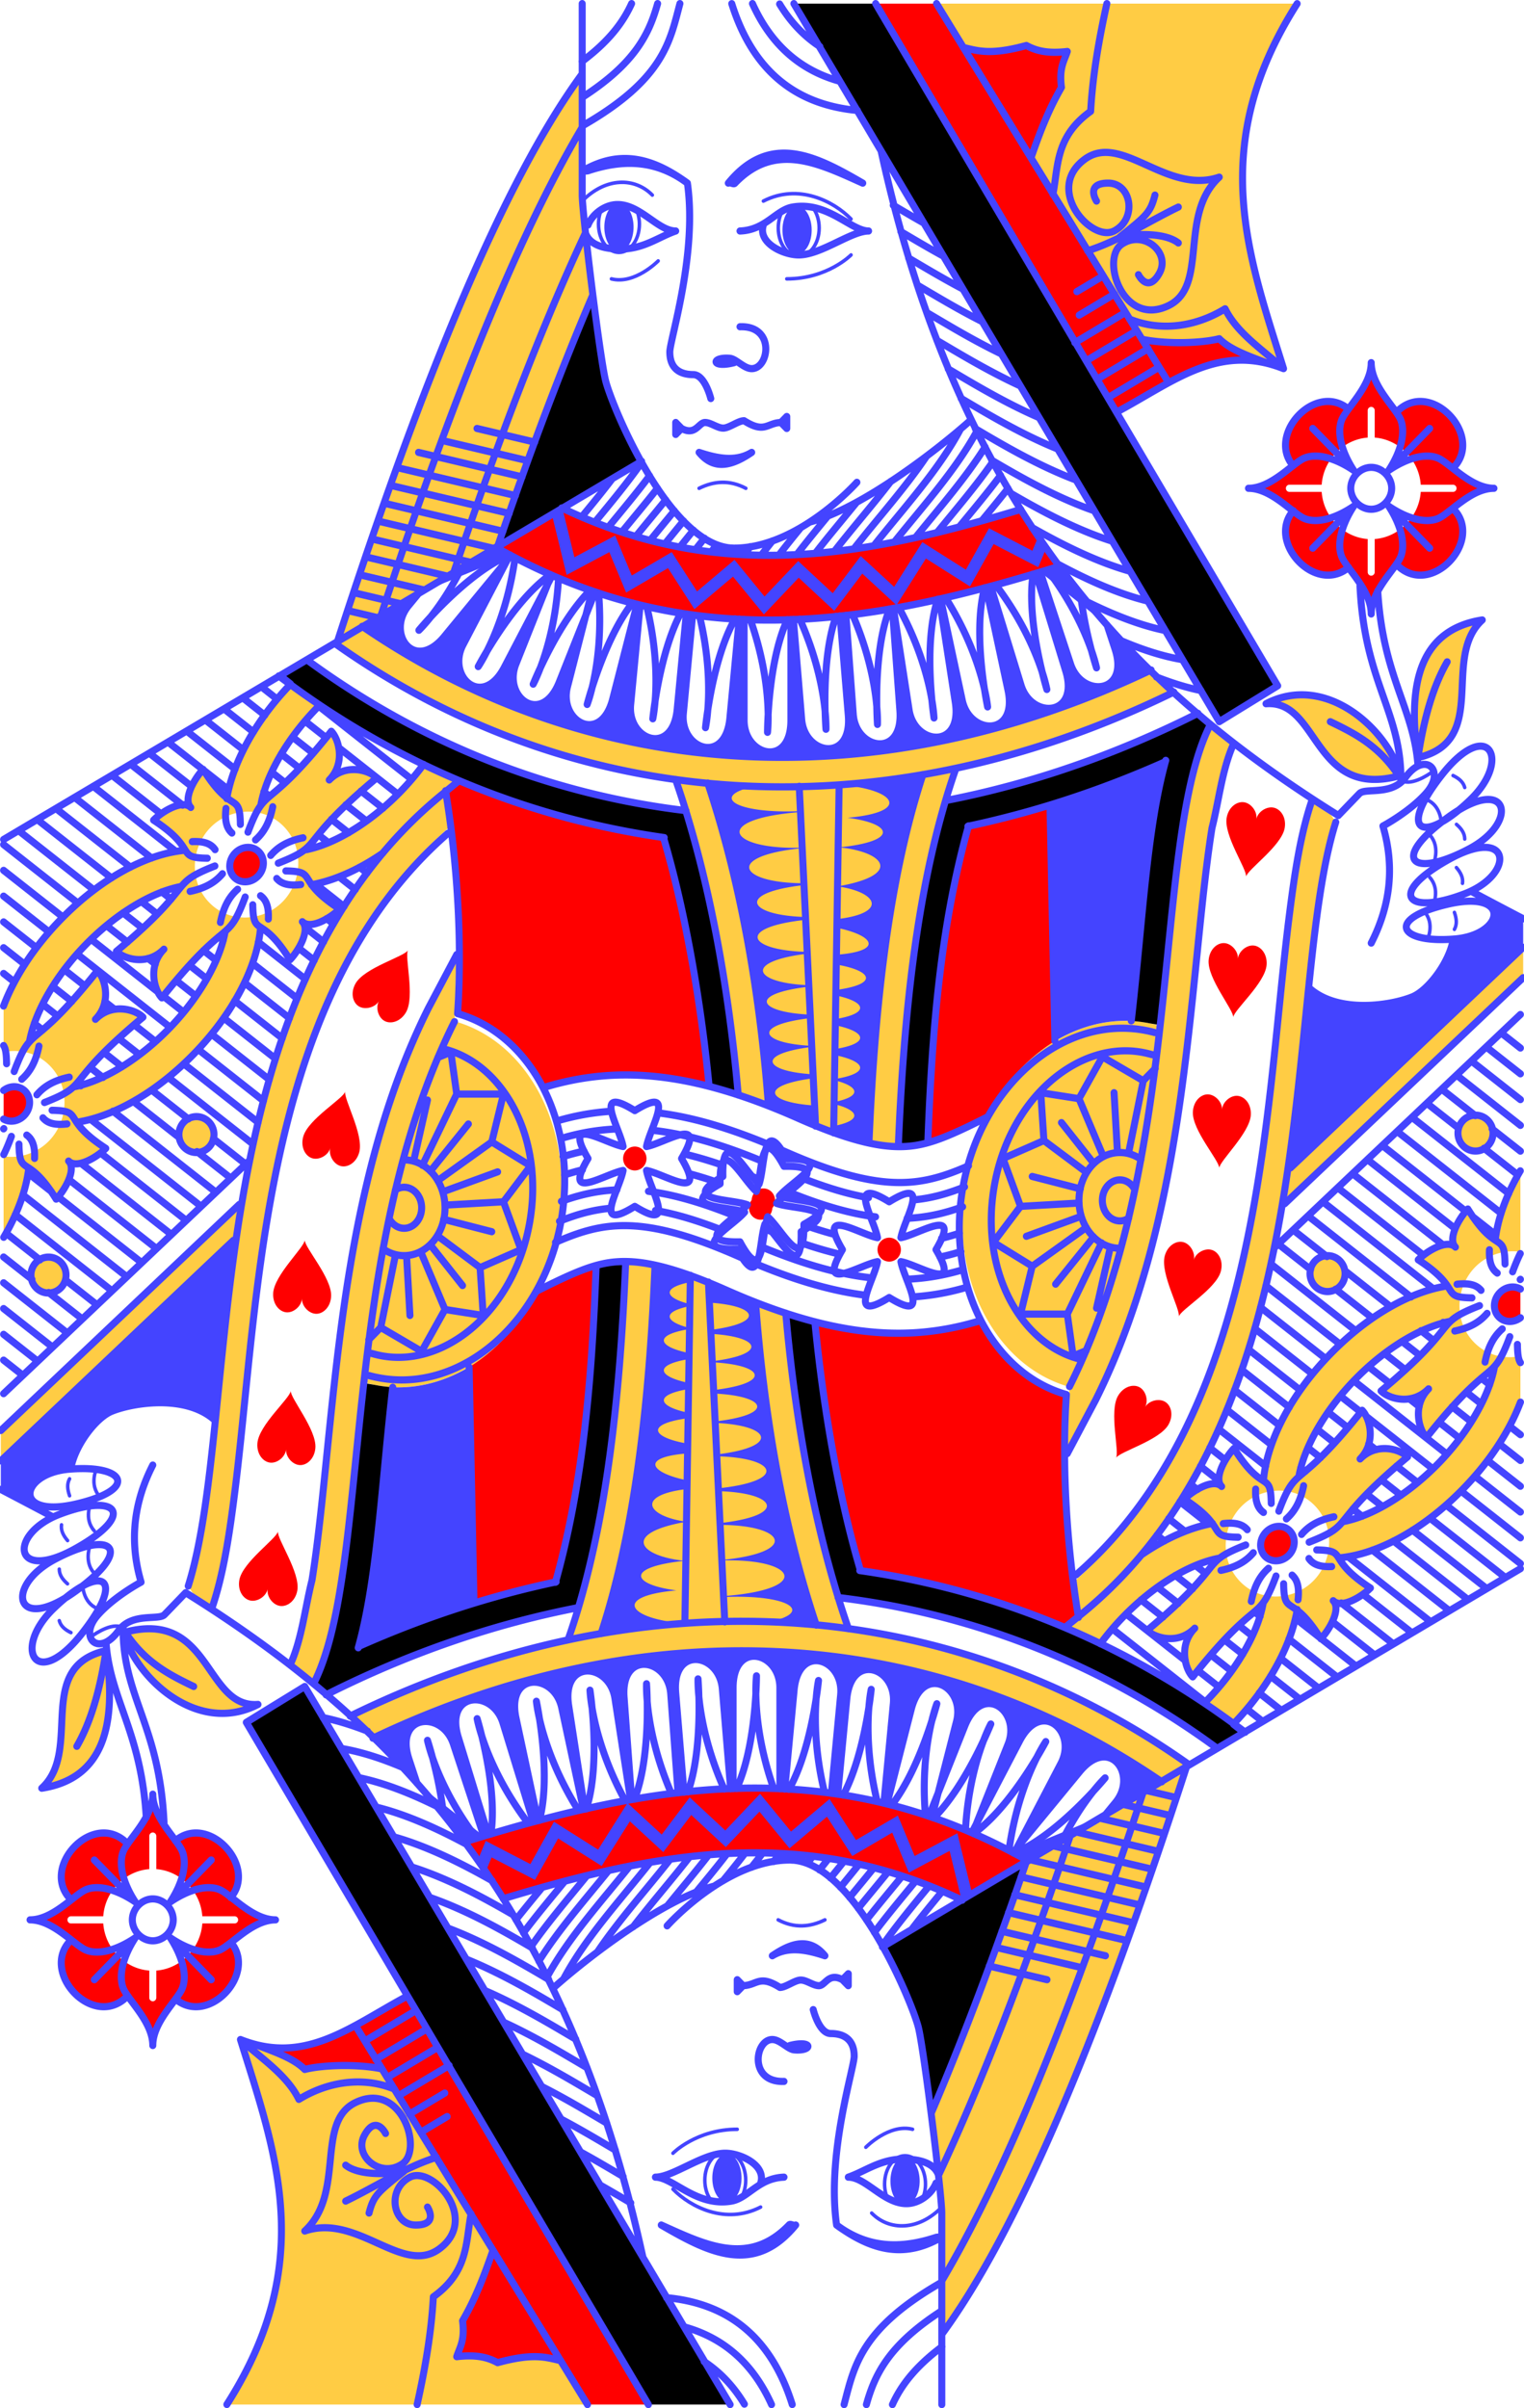 <?xml version="1.0" encoding="UTF-8" standalone="no"?>
<svg
   class="card"
   face="QH"
   height="2.725in"
   preserveAspectRatio="none"
   viewBox="-120 -168 165.58 261.584"
   width="1.725in"
   version="1.1"
   id="svg799"
   sodipodi:docname="QH.svg"
   xmlns:inkscape="http://www.inkscape.org/namespaces/inkscape"
   xmlns:sodipodi="http://sodipodi.sourceforge.net/DTD/sodipodi-0.dtd"
   xmlns="http://www.w3.org/2000/svg"
   xmlns:svg="http://www.w3.org/2000/svg">
  <sodipodi:namedview
     id="namedview801"
     pagecolor="#ffffff"
     bordercolor="#000000"
     borderopacity="0.25"
     inkscape:showpageshadow="2"
     inkscape:pageopacity="0.0"
     inkscape:pagecheckerboard="0"
     inkscape:deskcolor="#d1d1d1"
     inkscape:document-units="in"
     showgrid="false" />
  <defs
     id="defs721" />
  <g
     id="use759"
     transform="matrix(0.127,0,0,0.13,-119.61,-167.608)">
    <path
       fill="#ffcc44"
       d="M 798.125,0 996.15,316.934 C 1026.635,300.867 1056.775,290.135 1095,305 1065.248,211.347 1028.732,119.305 1106.684,0 Z M 494.945,58.916 C 427.812,148.126 357.766,315.361 285.768,532.672 l 15.621,-9.037 -18.012,10.963 c 89.61,62.08 188.593,99.795 291.498,113.723 29.424,82.442 45.915,177.699 53.135,263.441 16.143,5.11 33.435,11.684 51.535,19.52 42.503,18.4 67.673,23.563 85.709,23.795 4.534,-101.691 14.779,-219.606 49.416,-315.82 l -2.072,0.078 C 875.915,626.311 939.163,604.917 1001.176,575.232 L 981.723,556.795 C 751.031,664.271 506.359,653.844 306.953,520.418 L 423.395,453.061 C 450.169,374.933 477.268,304.515 504.121,243.883 499.403,207.077 495,168.127 495,160 Z M 1265,515 c -52.303,7.942 -64.694,51.592 -55,115 61.95,-13.835 19.389,-83.158 55,-115 z M 245.451,568.699 c -24.812,25.295 -42.278,53.292 -50.633,79.777 -1.665,5.278 -2.982,10.587 -3.879,15.51 -4.755,-3.913 -11.305,-10.163 -20.195,-24.133 -7.071,7.071 -17.678,24.747 -10.607,31.818 -7.071,-7.071 -24.747,3.536 -31.818,10.607 18.902,12.028 23.67,19.774 26.979,24.881 -7.909,0.936 -16.217,2.689 -24.447,5.285 -27.12,8.555 -55.826,26.661 -81.592,52.428 C 26.313,787.818 9.461,813.092 0,837.504 v 38.625 c 2.549,-0.531 5.14,-0.852 7.742,-0.945 11.409,-0.41 23.007,3.46 31.945,12.398 17.876,17.876 15.482,46.389 -0.885,62.756 C 28.707,960.434 13.991,965.202 0,963.184 v 67.809 c 7.375,-12.244 13.046,-24.569 16.836,-36.584 2.129,-6.75 3.689,-13.551 4.885,-20.703 5.225,2.775 12.545,8.394 23.27,25.246 7.071,-7.071 17.678,-24.747 10.607,-31.818 7.071,7.071 24.747,-3.536 31.818,-10.607 -15.693,-9.986 -21.644,-17.02 -24.803,-21.869 6.161,-0.882 12.195,-2.324 18.189,-4.215 27.12,-8.555 55.826,-26.663 81.592,-52.43 25.766,-25.766 43.875,-54.474 52.43,-81.594 2.565,-8.132 4.306,-16.337 4.973,-24.494 4.77,2.979 12.655,7.325 25.193,27.027 7.071,-7.071 17.678,-24.747 10.607,-31.818 7.071,7.071 24.747,-3.536 31.818,-10.607 -14.14,-8.998 -20.371,-15.601 -23.975,-20.322 5.064,-0.845 10.223,-2.134 15.352,-3.752 14.918,-4.706 30.315,-12.303 45.439,-22.475 -155.461,181.185 -124.462,482.696 -166.279,612.256 0,0 17.157,27.767 22.342,13.207 10.084,-28.318 15.252,-61.986 20.088,-99.738 7.322,-57.164 12.255,-123.785 22.188,-192.234 C 241.734,911.399 279.327,774.834 382.5,687.105 l -3.768,-29.156 10.914,-8.689 -30.338,-13.59 c -5.902,7.841 -12.634,15.636 -20.137,23.139 -23.012,23.012 -48.755,38.775 -70.236,45.551 -3.507,1.106 -6.837,1.963 -9.865,1.955 9.739,-9.077 12.905,-20.867 60.166,-59.391 -6.482,-6.482 -26.516,-12.375 -40.658,1.768 14.142,-14.142 8.249,-34.176 1.768,-40.658 -39.746,48.761 -51.035,50.583 -59.947,61.477 0.248,-3.144 1.206,-7.037 2.512,-11.176 6.776,-21.481 22.538,-47.224 45.551,-70.236 0.65,-0.65 1.303,-1.293 1.957,-1.932 z m 865.963,8.848 C 1101.15,577.413 1090.558,579.655 1080,585 c 46.039,-3.573 39.697,80.56 115,60 -8.118,-29.829 -43.319,-66.928 -83.586,-67.453 z m -79.525,25.834 c -25.484,49.987 -30.128,144.165 -42.439,250.289 l -2.143,-0.035 c -3.41,-0.91 -6.888,-1.658 -10.432,-2.236 -70.246,-11.471 -139.224,47.998 -154.066,132.83 -14.009,80.071 25.217,154.118 88.91,171.568 24.059,-46.957 40.628,-97.763 52.615,-149.191 -11.965,51.385 -28.472,102.117 -52.438,148.935 l -1.916,56.029 24.17,-44.639 c 54.856,-107.169 71.63,-230.67 83.096,-336.74 5.733,-53.035 10.082,-101.792 16.539,-141.346 5.874,-22.701 8.517,-47.911 17.871,-69.008 z m -822.006,71.775 c 10.707,0.12 21.425,4.046 29.805,12.426 17.876,17.876 15.482,46.389 -0.885,62.756 -16.367,16.367 -44.879,18.761 -62.756,0.885 -17.876,-17.876 -15.482,-46.389 0.885,-62.756 8.183,-8.183 19.402,-12.874 30.811,-13.283 0.713,-0.026 1.427,-0.035 2.141,-0.027 z m -58.311,62.797 c -7.188,8.682 -16.259,22.289 -55.074,53.928 6.482,6.482 26.516,12.375 40.658,-1.768 -14.142,14.142 -8.249,34.176 -1.768,40.658 31.756,-38.958 45.346,-47.953 53.969,-55.08 -0.54,3.562 -1.438,7.114 -2.623,10.869 -6.776,21.481 -22.54,47.224 -45.553,70.236 -23.012,23.012 -48.755,38.777 -70.236,45.553 -3.456,1.09 -6.739,1.939 -9.943,2.146 8.365,-8.81 13.882,-21.419 58.234,-57.572 -6.482,-6.482 -26.516,-12.375 -40.658,1.768 14.142,-14.142 8.249,-34.176 1.768,-40.658 -37.616,46.147 -49.743,50.253 -58.207,59.467 0.589,-3.431 1.524,-7.189 2.781,-11.176 6.776,-21.481 22.538,-47.224 45.551,-70.236 23.012,-23.012 48.757,-38.777 70.238,-45.553 3.782,-1.193 7.357,-2.095 10.863,-2.582 z M 1300,788.518 l -198.978,184.24 -5,30 L 1300,813.889 Z M 165,930 a 15,15 0 0 0 -15,15 15,15 0 0 0 15,15 15,15 0 0 0 15,-15 15,15 0 0 0 -15,-15 z M 38.428,1047.379 a 15,15 0 0 0 -15,15 15,15 0 0 0 15,15 15,15 0 0 0 15,-15 15,15 0 0 0 -15,-15 z"
       id="path903" />
  </g>
  <g
     id="use761"
     transform="matrix(-0.127,0,0,-0.13,45.19,93.192)">
    <path
       fill="#ffcc44"
       d="M 798.125,0 996.15,316.934 C 1026.635,300.867 1056.775,290.135 1095,305 1065.248,211.347 1028.732,119.305 1106.684,0 Z M 494.945,58.916 C 427.812,148.126 357.766,315.361 285.768,532.672 l 15.621,-9.037 -18.012,10.963 c 89.61,62.08 188.593,99.795 291.498,113.723 29.424,82.442 45.915,177.699 53.135,263.441 16.143,5.11 33.435,11.684 51.535,19.52 42.503,18.4 67.673,23.563 85.709,23.795 4.534,-101.691 14.779,-219.606 49.416,-315.82 l -2.072,0.078 C 875.915,626.311 939.163,604.917 1001.176,575.232 L 981.723,556.795 C 751.031,664.271 506.359,653.844 306.953,520.418 L 423.395,453.061 C 450.169,374.933 477.268,304.515 504.121,243.883 499.403,207.077 495,168.127 495,160 Z M 1265,515 c -52.303,7.942 -64.694,51.592 -55,115 61.95,-13.835 19.389,-83.158 55,-115 z M 245.451,568.699 c -24.812,25.295 -42.278,53.292 -50.633,79.777 -1.665,5.278 -2.982,10.587 -3.879,15.51 -4.755,-3.913 -11.305,-10.163 -20.195,-24.133 -7.071,7.071 -17.678,24.747 -10.607,31.818 -7.071,-7.071 -24.747,3.536 -31.818,10.607 18.902,12.028 23.67,19.774 26.979,24.881 -7.909,0.936 -16.217,2.689 -24.447,5.285 -27.12,8.555 -55.826,26.661 -81.592,52.428 C 26.313,787.818 9.461,813.092 0,837.504 v 38.625 c 2.549,-0.531 5.14,-0.852 7.742,-0.945 11.409,-0.41 23.007,3.46 31.945,12.398 17.876,17.876 15.482,46.389 -0.885,62.756 C 28.707,960.434 13.991,965.202 0,963.184 v 67.809 c 7.375,-12.244 13.046,-24.569 16.836,-36.584 2.129,-6.75 3.689,-13.551 4.885,-20.703 5.225,2.775 12.545,8.394 23.27,25.246 7.071,-7.071 17.678,-24.747 10.607,-31.818 7.071,7.071 24.747,-3.536 31.818,-10.607 -15.693,-9.986 -21.644,-17.02 -24.803,-21.869 6.161,-0.882 12.195,-2.324 18.189,-4.215 27.12,-8.555 55.826,-26.663 81.592,-52.43 25.766,-25.766 43.875,-54.474 52.43,-81.594 2.565,-8.132 4.306,-16.337 4.973,-24.494 4.77,2.979 12.655,7.325 25.193,27.027 7.071,-7.071 17.678,-24.747 10.607,-31.818 7.071,7.071 24.747,-3.536 31.818,-10.607 -14.14,-8.998 -20.371,-15.601 -23.975,-20.322 5.064,-0.845 10.223,-2.134 15.352,-3.752 14.918,-4.706 30.315,-12.303 45.439,-22.475 -155.461,181.185 -124.462,482.696 -166.279,612.256 0,0 17.157,27.767 22.342,13.207 10.084,-28.318 15.252,-61.986 20.088,-99.738 7.322,-57.164 12.255,-123.785 22.188,-192.234 C 241.734,911.399 279.327,774.834 382.5,687.105 l -3.768,-29.156 10.914,-8.689 -30.338,-13.59 c -5.902,7.841 -12.634,15.636 -20.137,23.139 -23.012,23.012 -48.755,38.775 -70.236,45.551 -3.507,1.106 -6.837,1.963 -9.865,1.955 9.739,-9.077 12.905,-20.867 60.166,-59.391 -6.482,-6.482 -26.516,-12.375 -40.658,1.768 14.142,-14.142 8.249,-34.176 1.768,-40.658 -39.746,48.761 -51.035,50.583 -59.947,61.477 0.248,-3.144 1.206,-7.037 2.512,-11.176 6.776,-21.481 22.538,-47.224 45.551,-70.236 0.65,-0.65 1.303,-1.293 1.957,-1.932 z m 865.963,8.848 C 1101.15,577.413 1090.558,579.655 1080,585 c 46.039,-3.573 39.697,80.56 115,60 -8.118,-29.829 -43.319,-66.928 -83.586,-67.453 z m -79.525,25.834 c -25.484,49.987 -30.128,144.165 -42.439,250.289 l -2.143,-0.035 c -3.41,-0.91 -6.888,-1.658 -10.432,-2.236 -70.246,-11.471 -139.224,47.998 -154.066,132.83 -14.009,80.071 25.217,154.118 88.91,171.568 24.059,-46.957 40.628,-97.763 52.615,-149.191 -11.965,51.385 -28.472,102.117 -52.438,148.935 l -1.916,56.029 24.17,-44.639 c 54.856,-107.169 71.63,-230.67 83.096,-336.74 5.733,-53.035 10.082,-101.792 16.539,-141.346 5.874,-22.701 8.517,-47.911 17.871,-69.008 z m -822.006,71.775 c 10.707,0.12 21.425,4.046 29.805,12.426 17.876,17.876 15.482,46.389 -0.885,62.756 -16.367,16.367 -44.879,18.761 -62.756,0.885 -17.876,-17.876 -15.482,-46.389 0.885,-62.756 8.183,-8.183 19.402,-12.874 30.811,-13.283 0.713,-0.026 1.427,-0.035 2.141,-0.027 z m -58.311,62.797 c -7.188,8.682 -16.259,22.289 -55.074,53.928 6.482,6.482 26.516,12.375 40.658,-1.768 -14.142,14.142 -8.249,34.176 -1.768,40.658 31.756,-38.958 45.346,-47.953 53.969,-55.08 -0.54,3.562 -1.438,7.114 -2.623,10.869 -6.776,21.481 -22.54,47.224 -45.553,70.236 -23.012,23.012 -48.755,38.777 -70.236,45.553 -3.456,1.09 -6.739,1.939 -9.943,2.146 8.365,-8.81 13.882,-21.419 58.234,-57.572 -6.482,-6.482 -26.516,-12.375 -40.658,1.768 14.142,-14.142 8.249,-34.176 1.768,-40.658 -37.616,46.147 -49.743,50.253 -58.207,59.467 0.589,-3.431 1.524,-7.189 2.781,-11.176 6.776,-21.481 22.538,-47.224 45.551,-70.236 23.012,-23.012 48.757,-38.777 70.238,-45.553 3.782,-1.193 7.357,-2.095 10.863,-2.582 z M 1300,788.518 l -198.978,184.24 -5,30 L 1300,813.889 Z M 165,930 a 15,15 0 0 0 -15,15 15,15 0 0 0 15,15 15,15 0 0 0 15,-15 15,15 0 0 0 -15,-15 z M 38.428,1047.379 a 15,15 0 0 0 -15,15 15,15 0 0 0 15,15 15,15 0 0 0 15,-15 15,15 0 0 0 -15,-15 z"
       id="path907" />
  </g>
  <g
     id="use763"
     transform="matrix(0.127,0,0,0.13,-119.61,-167.608)">
    <path
       fill="#ff0000"
       d="m 746.039,0 206.088,341.307 c 15.258,-7.897 29.4,-16.481 43.92,-24.318 L 798.121,0 Z M 875,35 c -31.092,8.314 -41.518,4.398 -53.969,1.68 l 57.988,92.059 C 885.971,109.29 893.248,89.816 905,70 c -2.137,-16.474 2.286,-21.782 5,-30 -17.314,2.037 -27.148,-0.831 -35,-5 z m 165,245 c -15.296,3.824 -45.217,4.723 -66.084,0.461 l 23.332,36.012 C 1023.387,302.749 1049.071,293.331 1079.834,300.135 1064.599,294.373 1048.936,288.875 1040,280 Z m 130,20 c 0,14.476 -11.343,28.059 -19.58,38.242 -28.503,-21.355 -68.6,20.925 -47.736,47.355 C 1092.922,393.771 1079.403,405 1065,405 c 14.287,0 27.703,11.049 38.06,18.709 -22.706,26.031 19.184,70.555 47.391,47.26 C 1157.923,481.08 1170,495.064 1170,510 c 0,-16.166 14.145,-31.216 21.488,-41.594 28.973,29.698 76.233,-20.126 48.353,-46.713 C 1249.627,414.217 1261.95,405 1275,405 c -12.819,0 -24.937,-8.894 -34.832,-16.559 27.385,-26.864 -19.695,-76.438 -48.846,-47.145 C 1183.665,330.701 1170,315.889 1170,300 Z m -0.045,36.957 A 3,3 0 0 1 1173,340 v 22.623 c 20.775,1.516 37.861,18.602 39.377,39.377 H 1240 a 3,3 0 1 1 0,6 h -27.623 c -1.516,20.775 -18.602,37.861 -39.377,39.377 V 475 a 3,3 0 1 1 -6,0 V 447.377 C 1146.225,445.861 1129.139,428.775 1127.623,408 H 1100 a 3,3 0 1 1 0,-6 h 27.623 c 1.516,-20.775 18.602,-37.861 39.377,-39.377 V 340 a 3,3 0 0 1 2.955,-3.043 z m -692.105,84.545 -56.74,32.926 c 169.111,93.385 326.437,62.845 482.072,15.605 -11.298,-14.857 -22.135,-30.339 -32.578,-46.6 l -0.371,-0.809 c -134.973,39.939 -257.926,61.773 -392.383,-1.123 z m -87.26,228.133 -12.514,8.07 c 9.905,58.467 14.521,126.905 10.342,186.232 31.251,8.712 56.596,31.015 73.1,61.361 15.58,-4.131 31.753,-7.557 49.326,-9.16 6.297,-0.574 12.651,-0.892 19.076,-0.951 23.494,-0.217 47.93,3.001 73.793,9.545 C 596.958,837.713 584.021,761.381 565.002,697.311 505.448,688.581 446.912,672.88 390.59,649.635 Z m 504.787,20.119 -70.145,17.49 c -23.969,84.299 -30.937,172.324 -34.76,263.523 13.061,-2.379 28.421,-9.189 50.66,-20.199 L 841.141,930 c 14.214,-27.104 34.595,-48.927 58.195,-63.057 z m -686.676,35.266 a 13.75,15 45 0 0 -10.557,4.66 13.75,15 45 0 0 -0.885,20.33 13.75,15 45 0 0 20.33,-0.885 13.75,15 45 0 0 0.883,-20.33 13.75,15 45 0 0 -9.771,-3.775 z m 1047.025,36.811 c 14.778,7.706 29.539,15.281 44.273,22.82 v -0.068 z M 8.701,905.02 A 13.75,15 45 0 0 0,908.104 v 23.965 A 13.75,15 45 0 0 17.59,929.125 13.75,15 45 0 0 18.473,908.795 13.75,15 45 0 0 8.701,905.02 Z M 540,955 a 10,10 0 0 0 -10,10 10,10 0 0 0 10,10 10,10 0 0 0 10,-10 10,10 0 0 0 -10,-10 z m 110,35 a 10,10 0 0 0 -10,10 10,10 0 0 0 10,10 10,10 0 0 0 10,-10 10,10 0 0 0 -10,-10 z"
       id="path911" />
  </g>
  <g
     id="use765"
     transform="matrix(-0.127,0,0,-0.13,45.19,93.192)">
    <path
       fill="#ff0000"
       d="m 746.039,0 206.088,341.307 c 15.258,-7.897 29.4,-16.481 43.92,-24.318 L 798.121,0 Z M 875,35 c -31.092,8.314 -41.518,4.398 -53.969,1.68 l 57.988,92.059 C 885.971,109.29 893.248,89.816 905,70 c -2.137,-16.474 2.286,-21.782 5,-30 -17.314,2.037 -27.148,-0.831 -35,-5 z m 165,245 c -15.296,3.824 -45.217,4.723 -66.084,0.461 l 23.332,36.012 C 1023.387,302.749 1049.071,293.331 1079.834,300.135 1064.599,294.373 1048.936,288.875 1040,280 Z m 130,20 c 0,14.476 -11.343,28.059 -19.58,38.242 -28.503,-21.355 -68.6,20.925 -47.736,47.355 C 1092.922,393.771 1079.403,405 1065,405 c 14.287,0 27.703,11.049 38.06,18.709 -22.706,26.031 19.184,70.555 47.391,47.26 C 1157.923,481.08 1170,495.064 1170,510 c 0,-16.166 14.145,-31.216 21.488,-41.594 28.973,29.698 76.233,-20.126 48.353,-46.713 C 1249.627,414.217 1261.95,405 1275,405 c -12.819,0 -24.937,-8.894 -34.832,-16.559 27.385,-26.864 -19.695,-76.438 -48.846,-47.145 C 1183.665,330.701 1170,315.889 1170,300 Z m -0.045,36.957 A 3,3 0 0 1 1173,340 v 22.623 c 20.775,1.516 37.861,18.602 39.377,39.377 H 1240 a 3,3 0 1 1 0,6 h -27.623 c -1.516,20.775 -18.602,37.861 -39.377,39.377 V 475 a 3,3 0 1 1 -6,0 V 447.377 C 1146.225,445.861 1129.139,428.775 1127.623,408 H 1100 a 3,3 0 1 1 0,-6 h 27.623 c 1.516,-20.775 18.602,-37.861 39.377,-39.377 V 340 a 3,3 0 0 1 2.955,-3.043 z m -692.105,84.545 -56.74,32.926 c 169.111,93.385 326.437,62.845 482.072,15.605 -11.298,-14.857 -22.135,-30.339 -32.578,-46.6 l -0.371,-0.809 c -134.973,39.939 -257.926,61.773 -392.383,-1.123 z m -87.26,228.133 -12.514,8.07 c 9.905,58.467 14.521,126.905 10.342,186.232 31.251,8.712 56.596,31.015 73.1,61.361 15.58,-4.131 31.753,-7.557 49.326,-9.16 6.297,-0.574 12.651,-0.892 19.076,-0.951 23.494,-0.217 47.93,3.001 73.793,9.545 C 596.958,837.713 584.021,761.381 565.002,697.311 505.448,688.581 446.912,672.88 390.59,649.635 Z m 504.787,20.119 -70.145,17.49 c -23.969,84.299 -30.937,172.324 -34.76,263.523 13.061,-2.379 28.421,-9.189 50.66,-20.199 L 841.141,930 c 14.214,-27.104 34.595,-48.927 58.195,-63.057 z m -686.676,35.266 a 13.75,15 45 0 0 -10.557,4.66 13.75,15 45 0 0 -0.885,20.33 13.75,15 45 0 0 20.33,-0.885 13.75,15 45 0 0 0.883,-20.33 13.75,15 45 0 0 -9.771,-3.775 z m 1047.025,36.811 c 14.778,7.706 29.539,15.281 44.273,22.82 v -0.068 z M 8.701,905.02 A 13.75,15 45 0 0 0,908.104 v 23.965 A 13.75,15 45 0 0 17.59,929.125 13.75,15 45 0 0 18.473,908.795 13.75,15 45 0 0 8.701,905.02 Z M 540,955 a 10,10 0 0 0 -10,10 10,10 0 0 0 10,10 10,10 0 0 0 10,-10 10,10 0 0 0 -10,-10 z m 110,35 a 10,10 0 0 0 -10,10 10,10 0 0 0 10,10 10,10 0 0 0 10,-10 10,10 0 0 0 -10,-10 z"
       id="path915" />
  </g>
  <g
     id="use767"
     transform="matrix(0.127,0,0,0.13,-119.61,-167.608)">
    <path
       fill="#4444ff"
       d="m 526.439,166.699 a 12.5,20.069 0 0 0 -12.5,20.068 12.5,20.069 0 0 0 12.5,20.068 12.5,20.069 0 0 0 12.5,-20.068 12.5,20.069 0 0 0 -12.5,-20.068 z m 152.381,2.475 a 12.5,20.069 0 0 0 -12.5,20.068 12.5,20.069 0 0 0 12.5,20.068 12.5,20.069 0 0 0 12.5,-20.068 12.5,20.069 0 0 0 -12.5,-20.068 z m -200.182,254.764 -9.701,2.424 1.211,4.852 11.537,46.148 36.535,-19.016 14.379,33.785 35.807,-20.461 22.602,34.314 L 624,478.781 l 26.432,31.555 29.783,-30.643 30.436,27.652 23.955,-31.078 29.285,26.377 25.17,-38.994 37.713,23.324 20.209,-35.367 38.18,19.322 6.592,-15.512 -6.646,-9.924 -4.967,11.686 -37.123,-18.787 -19.791,34.631 -37.248,-23.037 -24.121,37.369 -28.582,-25.744 -23.926,31.041 -29.564,-26.861 -28.803,29.631 -25.689,-30.668 -32.057,26.434 -21.643,-32.857 -34.193,19.539 -14.209,-33.385 -34.877,18.154 -8.463,-33.852 z m -57.342,30.381 -114.504,66.258 c 199.458,133.265 444.188,143.72 674.129,36.01 -27.706,-26.002 -53.38,-54.402 -77.529,-86.273 -5.425,1.635 -10.852,3.242 -16.281,4.832 l 56.918,44.07 6.723,19.914 c 12.792,37.899 -28.306,41.217 -37.9,12.793 l -25.898,-76.73 c -1.278,0.374 -2.557,0.738 -3.836,1.109 l 25.496,81.254 c 11.976,38.165 -29.182,40.6 -38.164,11.977 L 845,488.43 876.381,478.254 c -11.94,3.421 -23.894,6.695 -35.863,9.803 l 18.717,85.553 c 8.548,39.076 -32.665,37.856 -39.076,8.549 l -18.166,-83.037 33.525,-9.777 c -11.64,2.971 -23.296,5.785 -34.973,8.357 l 13.623,86.195 c 6.244,39.51 -34.825,35.876 -39.508,6.244 l -13.27,-83.957 21.436,-4.766 c -7.485,1.495 -14.978,2.89 -22.482,4.174 l 6.445,85.217 c 3.017,39.886 -37.624,32.932 -39.887,3.018 l -6.244,-82.553 c -1.692,0.192 -3.385,0.372 -5.078,0.551 l 7.045,82.852 c 3.389,39.856 -37.314,33.281 -39.855,3.389 l -7.088,-83.342 c -0.715,0.027 -1.431,0.052 -2.146,0.076 v 84.09 c 0,40 -40,30 -40,0 v -84.225 c -1.407,-0.059 -2.814,-0.113 -4.223,-0.184 l -7.965,82.473 c -3.846,39.815 -42.701,26.015 -39.816,-3.846 l 7.949,-82.289 c -1.82,-0.244 -3.639,-0.489 -5.461,-0.756 l -7.746,79.514 c -3.879,39.812 -42.721,25.98 -39.812,-3.879 l 8.104,-83.176 c -0.897,-0.212 -1.794,-0.434 -2.691,-0.652 l -20.762,79.119 c -10.153,38.69 -46.304,18.865 -38.689,-10.152 l 15.689,-59.787 -22.754,55.875 c -15.086,37.046 -48.361,12.699 -37.047,-15.086 l 27.299,-67.031 -37.217,69.73 c -18.834,35.289 -49.414,7.632 -35.289,-18.834 l 37.82,-70.863 -53.898,64 c -25.767,30.595 -49.921,-2.821 -30.596,-25.768 l 8.572,-10.18 77.584,-31.168 0.539,-1.01 0.908,0.428 0.006,-0.002 -0.004,0.004 0.34,0.16 c -4.352,-2.253 -8.71,-4.569 -13.078,-6.986 z m 572.537,178.678 c -32.993,14.843 -65.949,26.892 -98.861,36.879 l 4.711,196.863 c 20.173,-11.654 42.263,-17.696 64.926,-16.695 0.499,-3.371 0.876,-6.674 1.246,-9.967 8.965,-79.837 12.574,-152.202 27.979,-207.08 z m -207.227,11.195 c -23.743,4.061 -47.594,6.914 -71.588,8.604 47.184,3.226 63.191,22.539 7.045,27.49 C 760.786,685.211 766.165,699.835 715,705 c 39.999,4.04 53.548,23.377 -1.52,32.617 34.786,4.842 43.165,22.433 -0.627,27.383 v 7.219 c 32.002,6.45 40.403,19.467 -0.408,22.535 l -0.148,8.133 c 30.463,5.043 37.389,16.297 -0.387,21.33 l -0.082,4.496 c 25.35,5.123 30.484,14.819 -0.359,19.836 l -0.092,5.076 c 25.867,5.124 31.192,14.98 -0.363,20.004 l -0.088,4.908 c 26.38,5.123 31.876,15.132 -0.365,20.162 l -0.016,0.83 c 21.084,5.048 24.912,13.47 -0.334,18.363 l -0.027,1.553 c 21.493,5.06 25.431,13.601 -0.336,18.512 l -0.098,5.385 c 11.78,4.054 22.058,6.944 30.756,8.764 4.052,-97.405 13.957,-212.672 46.102,-307.914 z m -184.516,7.158 c 30.017,86.817 45.436,181.084 51.969,269.529 8.134,3.106 16.714,6.606 25.484,10.402 5.168,2.237 10.079,4.279 14.93,6.395 l -0.828,-16.973 c -41.022,-2.563 -48.055,-16.723 -1.109,-22.725 l -0.164,-3.34 c -42.022,-2.431 -49.289,-16.895 -1.117,-22.877 l -0.043,-0.898 c -44.051,-2.149 -51.821,-17.252 -1.133,-23.182 l -0.143,-2.908 c -45.028,-2.01 -53.083,-17.415 -1.137,-23.311 l -0.062,-1.268 c -47.391,-1.836 -56.193,-19.839 -1.285,-26.314 l -0.076,-1.549 c -51.163,-1.135 -61.001,-20.483 -1.307,-26.764 l -0.115,-2.379 C 635.974,761.829 626.482,742.9 684.654,736.551 l -0.076,-1.561 c -56.128,-0.119 -67.562,-22.899 -1.43,-29.289 l -0.021,-0.408 c -63.898,1.848 -77.878,-24.127 -1.453,-29.775 l -0.039,-0.785 c -56.398,2.383 -77.672,-12.672 -39.227,-20.727 -13.544,-0.459 -27,-1.342 -40.316,-2.656 z m 653.635,90.48 c 6.206,3.236 12.412,6.451 18.615,9.65 8.562,4.416 17.116,8.797 25.658,13.168 v -0.066 z m 18.615,9.65 c -0.748,-0.386 -1.494,-0.77 -2.242,-1.156 l -2.881,2.416 c 13.961,7.24 1.865,26.482 -27.957,28.852 -0.667,0.053 -1.327,0.103 -1.543,0.203 C 1236.832,801.159 1218.677,824.645 1205,830 c -18.527,7.253 -62.318,13.871 -86.9,-6.992 -4.822,45.976 -9.728,97.031 -17.41,149.504 L 1300,788.188 v -23.316 c -8.496,-4.53 -17.066,-8.958 -25.658,-13.391 z"
       id="path919" />
  </g>
  <g
     id="use769"
     transform="matrix(-0.127,0,0,-0.13,45.19,93.192)">
    <path
       fill="#4444ff"
       d="m 526.439,166.699 a 12.5,20.069 0 0 0 -12.5,20.068 12.5,20.069 0 0 0 12.5,20.068 12.5,20.069 0 0 0 12.5,-20.068 12.5,20.069 0 0 0 -12.5,-20.068 z m 152.381,2.475 a 12.5,20.069 0 0 0 -12.5,20.068 12.5,20.069 0 0 0 12.5,20.068 12.5,20.069 0 0 0 12.5,-20.068 12.5,20.069 0 0 0 -12.5,-20.068 z m -200.182,254.764 -9.701,2.424 1.211,4.852 11.537,46.148 36.535,-19.016 14.379,33.785 35.807,-20.461 22.602,34.314 L 624,478.781 l 26.432,31.555 29.783,-30.643 30.436,27.652 23.955,-31.078 29.285,26.377 25.17,-38.994 37.713,23.324 20.209,-35.367 38.18,19.322 6.592,-15.512 -6.646,-9.924 -4.967,11.686 -37.123,-18.787 -19.791,34.631 -37.248,-23.037 -24.121,37.369 -28.582,-25.744 -23.926,31.041 -29.564,-26.861 -28.803,29.631 -25.689,-30.668 -32.057,26.434 -21.643,-32.857 -34.193,19.539 -14.209,-33.385 -34.877,18.154 -8.463,-33.852 z m -57.342,30.381 -114.504,66.258 c 199.458,133.265 444.188,143.72 674.129,36.01 -27.706,-26.002 -53.38,-54.402 -77.529,-86.273 -5.425,1.635 -10.852,3.242 -16.281,4.832 l 56.918,44.07 6.723,19.914 c 12.792,37.899 -28.306,41.217 -37.9,12.793 l -25.898,-76.73 c -1.278,0.374 -2.557,0.738 -3.836,1.109 l 25.496,81.254 c 11.976,38.165 -29.182,40.6 -38.164,11.977 L 845,488.43 876.381,478.254 c -11.94,3.421 -23.894,6.695 -35.863,9.803 l 18.717,85.553 c 8.548,39.076 -32.665,37.856 -39.076,8.549 l -18.166,-83.037 33.525,-9.777 c -11.64,2.971 -23.296,5.785 -34.973,8.357 l 13.623,86.195 c 6.244,39.51 -34.825,35.876 -39.508,6.244 l -13.27,-83.957 21.436,-4.766 c -7.485,1.495 -14.978,2.89 -22.482,4.174 l 6.445,85.217 c 3.017,39.886 -37.624,32.932 -39.887,3.018 l -6.244,-82.553 c -1.692,0.192 -3.385,0.372 -5.078,0.551 l 7.045,82.852 c 3.389,39.856 -37.314,33.281 -39.855,3.389 l -7.088,-83.342 c -0.715,0.027 -1.431,0.052 -2.146,0.076 v 84.09 c 0,40 -40,30 -40,0 v -84.225 c -1.407,-0.059 -2.814,-0.113 -4.223,-0.184 l -7.965,82.473 c -3.846,39.815 -42.701,26.015 -39.816,-3.846 l 7.949,-82.289 c -1.82,-0.244 -3.639,-0.489 -5.461,-0.756 l -7.746,79.514 c -3.879,39.812 -42.721,25.98 -39.812,-3.879 l 8.104,-83.176 c -0.897,-0.212 -1.794,-0.434 -2.691,-0.652 l -20.762,79.119 c -10.153,38.69 -46.304,18.865 -38.689,-10.152 l 15.689,-59.787 -22.754,55.875 c -15.086,37.046 -48.361,12.699 -37.047,-15.086 l 27.299,-67.031 -37.217,69.73 c -18.834,35.289 -49.414,7.632 -35.289,-18.834 l 37.82,-70.863 -53.898,64 c -25.767,30.595 -49.921,-2.821 -30.596,-25.768 l 8.572,-10.18 77.584,-31.168 0.539,-1.01 0.908,0.428 0.006,-0.002 -0.004,0.004 0.34,0.16 c -4.352,-2.253 -8.71,-4.569 -13.078,-6.986 z m 572.537,178.678 c -32.993,14.843 -65.949,26.892 -98.861,36.879 l 4.711,196.863 c 20.173,-11.654 42.263,-17.696 64.926,-16.695 0.499,-3.371 0.876,-6.674 1.246,-9.967 8.965,-79.837 12.574,-152.202 27.979,-207.08 z m -207.227,11.195 c -23.743,4.061 -47.594,6.914 -71.588,8.604 47.184,3.226 63.191,22.539 7.045,27.49 C 760.786,685.211 766.165,699.835 715,705 c 39.999,4.04 53.548,23.377 -1.52,32.617 34.786,4.842 43.165,22.433 -0.627,27.383 v 7.219 c 32.002,6.45 40.403,19.467 -0.408,22.535 l -0.148,8.133 c 30.463,5.043 37.389,16.297 -0.387,21.33 l -0.082,4.496 c 25.35,5.123 30.484,14.819 -0.359,19.836 l -0.092,5.076 c 25.867,5.124 31.192,14.98 -0.363,20.004 l -0.088,4.908 c 26.38,5.123 31.876,15.132 -0.365,20.162 l -0.016,0.83 c 21.084,5.048 24.912,13.47 -0.334,18.363 l -0.027,1.553 c 21.493,5.06 25.431,13.601 -0.336,18.512 l -0.098,5.385 c 11.78,4.054 22.058,6.944 30.756,8.764 4.052,-97.405 13.957,-212.672 46.102,-307.914 z m -184.516,7.158 c 30.017,86.817 45.436,181.084 51.969,269.529 8.134,3.106 16.714,6.606 25.484,10.402 5.168,2.237 10.079,4.279 14.93,6.395 l -0.828,-16.973 c -41.022,-2.563 -48.055,-16.723 -1.109,-22.725 l -0.164,-3.34 c -42.022,-2.431 -49.289,-16.895 -1.117,-22.877 l -0.043,-0.898 c -44.051,-2.149 -51.821,-17.252 -1.133,-23.182 l -0.143,-2.908 c -45.028,-2.01 -53.083,-17.415 -1.137,-23.311 l -0.062,-1.268 c -47.391,-1.836 -56.193,-19.839 -1.285,-26.314 l -0.076,-1.549 c -51.163,-1.135 -61.001,-20.483 -1.307,-26.764 l -0.115,-2.379 C 635.974,761.829 626.482,742.9 684.654,736.551 l -0.076,-1.561 c -56.128,-0.119 -67.562,-22.899 -1.43,-29.289 l -0.021,-0.408 c -63.898,1.848 -77.878,-24.127 -1.453,-29.775 l -0.039,-0.785 c -56.398,2.383 -77.672,-12.672 -39.227,-20.727 -13.544,-0.459 -27,-1.342 -40.316,-2.656 z m 653.635,90.48 c 6.206,3.236 12.412,6.451 18.615,9.65 8.562,4.416 17.116,8.797 25.658,13.168 v -0.066 z m 18.615,9.65 c -0.748,-0.386 -1.494,-0.77 -2.242,-1.156 l -2.881,2.416 c 13.961,7.24 1.865,26.482 -27.957,28.852 -0.667,0.053 -1.327,0.103 -1.543,0.203 C 1236.832,801.159 1218.677,824.645 1205,830 c -18.527,7.253 -62.318,13.871 -86.9,-6.992 -4.822,45.976 -9.728,97.031 -17.41,149.504 L 1300,788.188 v -23.316 c -8.496,-4.53 -17.066,-8.958 -25.658,-13.391 z"
       id="path923" />
  </g>
  <g
     id="use771"
     transform="matrix(0.127,0,0,0.13,-119.61,-167.608)">
    <path
       fill="#000000"
       d="M 676.066,0 1040,600 1090,570 746.035,0 Z M 504.141,244.025 C 477.269,304.515 450.169,374.934 423.217,453.164 L 545.436,382.195 C 528.428,352.774 517.232,323.927 515,315 c -2.284,-9.136 -6.654,-39.14 -10.859,-70.975 z m -244.668,304.301 -24.027,13.426 c 100.211,74.155 212.68,118.88 329.557,135.559 19.019,64.071 31.958,140.402 38.457,207.357 7.823,1.986 15.914,4.304 24.604,7.109 C 621.583,834.865 607.603,750.278 583.666,674.248 468.899,660.897 358.342,619.169 259.473,548.326 Z m 762.297,44.68 c -70.665,34.824 -143.219,59.193 -215.764,72.4 -27.715,90.503 -36.598,196.847 -41.055,289.666 3.352,0.074 6.834,-0.077 10.08,-0.373 4.958,-0.452 9.93,-1.355 15.475,-3.939 3.79,-91.191 10.757,-179.217 34.727,-263.516 56.386,-11.548 112.816,-29.494 168.602,-54.248 -15.405,54.878 -19.013,127.243 -27.979,207.08 -0.37,3.293 -0.746,6.596 -1.516,9.955 3.908,0.225 8.22,0.662 12.535,1.367 3.543,0.579 7.021,1.326 11.543,1.979 13.378,-106.169 18.029,-200.09 43.471,-249.996 z"
       id="path927" />
  </g>
  <g
     id="use773"
     transform="matrix(-0.127,0,0,-0.13,45.19,93.192)">
    <path
       fill="#000000"
       d="M 676.066,0 1040,600 1090,570 746.035,0 Z M 504.141,244.025 C 477.269,304.515 450.169,374.934 423.217,453.164 L 545.436,382.195 C 528.428,352.774 517.232,323.927 515,315 c -2.284,-9.136 -6.654,-39.14 -10.859,-70.975 z m -244.668,304.301 -24.027,13.426 c 100.211,74.155 212.68,118.88 329.557,135.559 19.019,64.071 31.958,140.402 38.457,207.357 7.823,1.986 15.914,4.304 24.604,7.109 C 621.583,834.865 607.603,750.278 583.666,674.248 468.899,660.897 358.342,619.169 259.473,548.326 Z m 762.297,44.68 c -70.665,34.824 -143.219,59.193 -215.764,72.4 -27.715,90.503 -36.598,196.847 -41.055,289.666 3.352,0.074 6.834,-0.077 10.08,-0.373 4.958,-0.452 9.93,-1.355 15.475,-3.939 3.79,-91.191 10.757,-179.217 34.727,-263.516 56.386,-11.548 112.816,-29.494 168.602,-54.248 -15.405,54.878 -19.013,127.243 -27.979,207.08 -0.37,3.293 -0.746,6.596 -1.516,9.955 3.908,0.225 8.22,0.662 12.535,1.367 3.543,0.579 7.021,1.326 11.543,1.979 13.378,-106.169 18.029,-200.09 43.471,-249.996 z"
       id="path931" />
  </g>
  <g
     id="use775"
     transform="matrix(0.127,0,0,0.13,-119.61,-167.608)">
    <path
       stroke="#4444ff"
       stroke-linecap="round"
       stroke-linejoin="round"
       stroke-width="6"
       fill="none"
       d="M 545.838,382.41 -3.4457612e-4,698.421 M 210.004,967.034 -5.0318125e-4,1161.482 M 911.896,1155.541 C 1011.283,961.375 982.653,699.96 1031.889,603.382 M 388.457,843.948 c 63.517,17.706 102.744,91.752 88.735,171.822 -14.842,84.832 -83.82,144.303 -154.066,132.831 -3.543,-0.579 -7.022,-1.327 -10.432,-2.237 m 597.286,65.205 24.171,-44.638 c 54.856,-107.169 71.63,-230.669 83.096,-336.74 5.733,-53.035 10.082,-101.792 16.539,-141.346 5.874,-22.701 8.517,-47.91 17.872,-69.007 m 67.841,45.307 c -9.948,28.196 -15.078,61.66 -19.881,99.154 -7.322,57.164 -12.255,123.785 -22.188,192.234 -19.164,132.068 -56.757,268.632 -159.93,356.361 M 378.077,657.705 c 9.905,58.467 14.52,126.904 10.3,186.221 m -230.424,478.307 c 46.142,-142.959 3.628,-495.272 220.78,-664.284 l 10.914,-8.688 m 866.079,92.57 c 14.798,7.716 29.597,15.312 44.352,22.862 M 750.694,123.089 c 68.418,306.465 221.932,452.112 390.965,555.148 M 283.377,534.597 c 211.008,146.18 473.964,157.357 717.799,40.635 M 259.472,548.326 c 98.869,70.843 209.426,112.569 324.302,126.002 m 222.085,-8.41 C 878.551,652.2 951.105,627.83 1021.769,593.006 M 981.723,556.795 C 750.98,664.296 506.25,653.841 306.82,520.331 M 1101.021,972.758 1300,788.518 M 895.211,669.96 899.373,866.78 M 824.963,687.408 c 56.655,-11.711 113.085,-29.657 168.473,-53.741 M 235.445,561.752 c 100.211,74.155 212.681,118.88 329.732,135.112 M 994.232,632.325 c -15.802,55.549 -19.411,127.914 -28.376,207.751 -0.37,3.293 -0.746,6.596 -1.131,9.91 m -249.922,-197.153 -4.699,290.744 M 680.667,654.002 694.652,937.93 M 814.671,639.255 c -34.637,96.214 -44.882,214.13 -49.259,315.816 M 574.854,648.259 c 29.437,82.456 45.933,177.739 53.643,263.691 m 162.265,37.637 c 3.533,-90.019 10.501,-178.044 34.74,-262.506 m -39.016,-42.905 c -32.023,95.257 -41.929,210.524 -46.152,307.883 m -85.999,-31.084 c -6.807,-88.543 -22.227,-182.809 -51.944,-269.704 m -37.562,46.486 c 19.193,63.624 32.131,139.955 38.753,206.927 M 676.066,3.6843121e-4 1040,600 1090,570 746.035,2.9921532e-4 M 952.258,341.309 C 1000.923,315.894 1039.413,283.383 1095,305 1065.253,211.361 1028.734,119.335 1106.64,0.056 M 996.589,316.582 798.134,2.0549057e-4 M 988.511,303.785 944.788,329.29 m 34.4,-40.9 -43.237,25.222 m 33.506,-40.379 -43.084,25.133 m 33.45,-40.346 -43.36,25.293 m 33.967,-40.648 -30.222,17.629 m 20.502,-32.793 -22.525,13.139 M 1040,145 c -45,15 -83.59,-37.436 -115,-15 -35,25 5.621,69.69 25,60 20,-10 15,-40 -5,-40 -20,0 -10,15 -10,15 m 105,-20 c -35.233,31.759 -8.631,91.182 -43.635,107.452 -39.004,18.13 -57.865,-39.242 -39.881,-51.327 18.559,-12.472 42.197,6.666 32.338,24.067 -9.858,17.401 -17.98,1.307 -17.98,1.307 M 927.363,206.535 C 954.128,198.302 979.128,182.211 1005,170 m -50,25 c 22.594,-17.664 26.08,-20.229 30,-35 m -30,35 c 17.823,-3.506 40,-2.73 50,5 m -41.76,63.595 C 990.161,274.298 1020,270 1045,255 c 10.162,20.306 32.016,34.07 50,50 M 973.916,280.461 C 994.783,284.723 1024.704,283.824 1040,280 c 8.936,8.875 24.598,14.372 40,20 M 821.031,36.679 C 833.482,39.397 843.908,43.314 875,35 c 7.852,4.169 17.686,7.037 35,5 -2.714,8.218 -7.137,13.526 -5,30 -11.752,19.816 -19.029,39.289 -25.981,58.737 m 18.705,30.614 C 902.364,135.621 899.741,111.163 930,90 931.615,60.669 936.911,30.523 943.847,0.013 M 421.08,454.251 c 169.14,93.562 326.466,63.021 482.21,15.869 m -33.057,-47.494 c -134.973,39.939 -257.926,61.773 -392.671,-1.225 m 664.282,257 c 0,0 16.2,-16.444 18.157,-18.4 5,-5 27.755,2.147 39.384,-13.489 16.846,-22.651 34.829,-5.695 17.537,13.284 -14.287,15.681 -36.921,27.397 -36.921,27.397 10.522,34.893 5.95,67.291 -10,97.808 m 60,-140 c 40,-50 60.47,-13.562 25,20 -39.863,37.719 -63.642,28.302 -25,-20 v 0 m 5.524,35.004 c 52.181,-37.11 61.871,3.545 18.555,26.091 -48.68,25.337 -68.964,9.759 -18.555,-26.091 v 0 m 0.217,35.44 c 54.242,-29.751 58.195,11.838 14.231,28.35 -49.408,18.557 -66.632,0.391 -14.231,-28.35 v 0 m -0.449,37.091 c 55.074,-12.596 48.823,25.653 5.968,29.058 -48.162,3.826 -59.172,-16.89 -5.968,-29.058 v 0 m 4.862,29.316 C 1236.832,801.159 1218.677,824.645 1205,830 c -18.527,7.253 -62.318,13.872 -86.952,-6.551 M 586.596,977.682 c 6.931,1.796 14.16,3.937 21.73,6.447 m -128.498,-5.374 c 5.087,-1.644 10.202,-3.083 15.394,-4.291 m 345.912,-43.896 c -31.007,15.351 -48.642,22.538 -66.102,24.131 -18.435,1.682 -44.48,-1.337 -95.486,-23.418 -56.213,-24.335 -104.646,-36.509 -149.625,-36.094 -6.426,0.059 -12.779,0.377 -19.076,0.951 -17.573,1.603 -33.745,5.029 -48.869,9.569 m 34.631,53.096 c -6.123,1.254 -12.102,2.803 -17.995,4.601 m 136.681,7.25 c -11.602,-3.917 -22.529,-7.037 -32.902,-9.421 m 64.852,21.516 c -2.438,-1.013 -4.848,-1.996 -7.231,-2.949 m 105.958,33.949 c -21.425,-2.644 -46.391,-9.442 -77.457,-22.036 m 151.944,13.634 c -13.177,4.665 -26.135,7.843 -39.975,9.105 -2.448,0.223 -4.934,0.389 -7.462,0.492 M 524.457,940.324 c -3.207,0.131 -6.381,0.34 -9.526,0.627 -13.547,1.236 -26.213,3.835 -38.379,7.401 m 173.228,19.219 c -36.139,-14.773 -66.928,-23.19 -94.677,-26.167 m 184.856,56.333 c -16.314,-2.725 -35.18,-8.014 -57.935,-16.804 m 140.076,7.78 c -14.687,5.731 -28.384,9.468 -42.982,10.799 M 520.044,925.528 c -2.17,0.128 -4.328,0.29 -6.476,0.486 -14.277,1.302 -27.589,3.999 -40.267,7.653 m 352.209,37.407 c -17.401,7.501 -32.154,12.078 -47.754,13.501 -24.824,2.264 -56.475,-2.535 -110.129,-25.762 -40.946,-17.726 -76.094,-28.152 -107.979,-31.971 m 362.763,206.622 c -1.316,-0.609 -2.703,-1.112 -4.154,-1.495 -48.715,-13.58 -83.015,-73.743 -70.822,-143.432 12.918,-73.833 71.299,-121.304 125.412,-112.467 2.729,0.446 5.4,1.021 8.016,1.719 1.847,0.524 3.704,0.826 5.543,0.922 M 955,1040 c -19.33,0 -35,-17.909 -35,-40 0,-22.091 15.67,-40 35,-40 6.609,0 12.791,2.094 18.064,5.733 m -10.56,49.114 c -2.207,1.46 -4.771,2.296 -7.505,2.296 -8.284,0 -15,-7.675 -15,-17.143 3e-5,-9.468 6.716,-17.143 15,-17.143 5.255,0 9.879,3.088 12.558,7.764 M 940.839,963.367 920,915 887.298,910 890,950 l -35,15 15,40 -23.182,30 33.182,20 -10,40 h 40 l 5,35 m 5,-215 20,-35 35,20 -12.62,60.658 M 975,900 985.255,889.745 M 910,1095 939.339,1035.478 M 880,1055 926.217,1022.646 M 870,1005 l 50.11,-2.788 M 890,950 926.293,976.487 M 905,935 932.706,969.189 M 950,910 l 2.871,49.49 M 880,980 921.198,990.371 M 875,1030 921.856,1013.313 M 900,1070 932.523,1030.547 M 915,1130 l 11.121,-4.448 M 935,1090 946.825,1039.075 M 217.59,729.125 a 13.75,15 45 0 1 -20.329,0.884 13.75,15 45 0 1 0.884,-20.329 13.75,15 45 0 1 20.329,-0.884 13.75,15 45 0 1 -0.884,20.329 v 0 m 2.217,16.294 c 4.252,3.005 7.236,8.202 6.69,19.499 m 7.175,-33.905 c 3.393,3.897 8.956,6.415 20.555,5.094 m -73.3,-29.196 c -3.005,-4.252 -8.202,-7.236 -19.499,-6.69 m 33.905,-7.175 c -3.897,-3.393 -6.415,-8.956 -5.094,-20.555 m 9.969,67.535 c -6.355,5.552 -11.803,13.412 -14.731,27.695 m 1.768,-40.659 c -5.552,6.355 -13.412,11.803 -27.695,14.731 M 228.491,711.742 c 5.552,-6.355 13.412,-11.803 27.695,-14.731 m -40.659,1.768 c 6.355,-5.552 11.803,-13.412 14.731,-27.695 m -17.088,81.907 c 0.455,28.009 7.071,7.071 31.82,45.962 7.071,-7.071 17.678,-24.749 10.607,-31.82 7.071,7.071 24.749,-3.536 31.82,-10.607 -38.891,-24.749 -17.953,-31.365 -45.962,-31.82 m -67.175,-10.607 c -28.009,-0.455 -7.071,-7.071 -45.962,-31.82 7.071,-7.071 24.749,-17.678 31.82,-10.607 -7.071,-7.071 3.536,-24.749 10.607,-31.82 24.749,38.891 31.365,17.953 31.82,45.962 m 4.125,60.693 c -15.835,41.093 -14.142,14.142 -71.3,84.264 -6.482,-6.482 -12.374,-26.517 1.768,-40.659 -14.142,14.142 -34.177,8.25 -40.659,1.768 70.121,-57.158 43.171,-55.465 84.264,-71.3 m 54.212,-2.357 c 41.093,-15.835 14.142,-14.142 84.264,-71.3 -6.482,-6.482 -26.517,-12.374 -40.659,1.768 14.142,-14.142 8.25,-34.177 1.768,-40.659 -57.158,70.121 -55.465,43.171 -71.3,84.264 M -0.01,908.09 a 13.75,15 45 0 1 18.483,0.706 13.75,15 45 0 1 -0.884,20.329 13.75,15 45 0 1 -17.597,2.958 M 19.806,945.419 c 4.252,3.005 7.236,8.202 6.69,19.499 m 7.175,-33.905 c 3.393,3.897 8.956,6.415 20.555,5.094 m -54.02,3.919 c -0.072,0.063 -0.144,0.126 -0.215,0.189 M 28.491,911.742 c 5.552,-6.355 13.412,-11.803 27.695,-14.731 m -40.659,1.768 c 6.355,-5.552 11.803,-13.412 14.731,-27.695 m -17.088,81.907 c 0.455,28.009 7.071,7.071 31.82,45.962 7.071,-7.071 17.678,-24.749 10.607,-31.82 7.071,7.071 24.749,-3.535 31.82,-10.607 C 48.526,931.777 69.464,925.16 41.455,924.706 M 0,870.626 c 1.687,2.515 2.422,6.493 2.564,15.189 m 4.125,60.693 c -2.535,6.579 -4.621,11.414 -6.571,15.182 M 34.973,918.224 c 41.093,-15.835 14.142,-14.142 84.264,-71.3 -6.482,-6.482 -26.517,-12.374 -40.659,1.768 14.142,-14.142 8.25,-34.177 1.768,-40.659 -57.158,70.121 -55.465,43.171 -71.3,84.264 m 13.037,-24.709 c 0.644,-3.52 1.579,-7.277 2.837,-11.263 6.776,-21.481 22.54,-47.225 45.552,-70.237 23.012,-23.012 48.756,-38.776 70.237,-45.552 3.782,-1.193 7.357,-2.096 10.719,-2.735 m 38.029,38.112 c -0.639,3.341 -1.537,6.893 -2.722,10.649 -6.776,21.481 -22.54,47.225 -45.552,70.237 -23.012,23.012 -48.756,38.776 -70.237,45.552 -3.456,1.09 -6.739,1.938 -9.845,2.564 m 1.711,29.762 c 5.963,-0.902 11.998,-2.344 17.992,-4.235 27.12,-8.555 55.826,-26.663 81.592,-52.43 25.766,-25.766 43.875,-54.472 52.43,-81.592 2.565,-8.132 4.306,-16.338 4.989,-24.34 m -64.333,-64.648 c -8.093,0.665 -16.4,2.417 -24.631,5.013 -27.12,8.555 -55.826,26.663 -81.592,52.43 -22.969,22.969 -39.852,48.274 -49.308,72.709 M 263.387,736.262 c 5.118,-0.903 10.277,-2.193 15.406,-3.811 14.981,-4.726 30.445,-12.366 45.63,-22.602 M 245.451,568.699 c -24.812,25.295 -42.277,53.292 -50.632,79.777 -1.665,5.278 -2.982,10.586 -3.889,15.85 M 220,670 c 0.646,-3.635 1.604,-7.526 2.909,-11.665 6.776,-21.481 22.54,-47.225 45.552,-70.237 0.65,-0.65 1.302,-1.294 1.956,-1.932 m 88.892,49.505 c -5.902,7.841 -12.634,15.635 -20.137,23.138 -23.012,23.012 -48.756,38.776 -70.237,45.552 -3.507,1.106 -6.835,1.963 -9.981,2.591 M 0.097,1030.839 c 7.33,-12.193 12.963,-24.466 16.738,-36.43 2.129,-6.75 3.69,-13.551 4.55,-20.243 m 31.504,92.288 27.17,20.9 m -77.925,-59.942 29.004,22.311 m 7.412,27.24 28.803,22.156 M -5.4222262e-4,1047.307 24.266,1065.974 M -2.2562456e-4,1068.846 54.647,1110.882 M -8.6287061e-4,1090.384 41.941,1122.647 M 3.6951622e-4,1111.923 29.235,1134.411 M -2.9326029e-4,1133.461 15,1145 M 16.485,995.373 105.471,1063.824 M 9.972,1011.901 92.764,1075.588 M 74.433,932.256 169,1005 m -85.754,-44.426 73.048,56.191 m -90.018,-47.706 77.312,59.471 m -87.499,-45.768 74.794,57.534 m -83.751,-42.885 71.043,54.649 m -97.134,-74.719 19.76,15.2 m 137.231,-131.361 49.281,37.908 m -90.954,-69.965 17.624,13.557 M 75.32,782.169 131.678,825.522 M -7.5124534e-5,724.231 50.741,763.262 m 115.901,110.693 55.734,42.872 M 62.86,794.123 142.567,855.437 M 2.4050016e-4,745.769 38.786,775.604 m 115.397,110.305 63.579,48.907 m -105.953,-81.502 18.103,13.925 m -43.356,-33.351 8.381,6.447 m -42.963,-33.049 17.659,13.584 M -4.8733763e-4,767.307 28.069,788.899 M 140.897,897.228 213.469,953.053 M 98.453,864.579 116.026,878.097 M 42.008,821.16 58.377,833.751 M -2.9633138e-4,788.846 18.156,802.812 m 161.273,145.595 27.689,21.299 m -80.459,-61.892 c 10.471,8.055 20.942,16.109 31.413,24.164 M 85.968,876.514 c 5.117,3.936 10.235,7.873 15.352,11.809 m -67.79,-52.146 12.78,9.831 M 1.5424456e-5,810.385 9.174,817.441 m 156.31,141.777 28.927,22.252 m -83.15,-63.962 37.342,28.725 m -74.504,-57.311 10.875,8.366 M 26.256,852.12 c 2.392,1.84 4.784,3.68 7.176,5.52 m 60.157,67.813 88.116,67.782 m -118.692,-91.302 2.999,2.307 m 151.891,-120.084 40.259,30.969 M 60.736,663.258 126.621,713.939 m 86.666,88.205 37.855,29.119 m -67.056,-51.581 3.896,2.997 m -52.574,-40.442 7.902,6.079 m -98.551,-75.808 63.772,49.055 m 97.653,96.656 38.403,29.541 m -73.575,-56.596 10.764,8.28 m -63.621,-48.939 13.37,10.285 M 28.783,681.756 92.262,730.586 m 105.444,102.649 40.697,31.306 m -79.398,-61.075 14.515,11.165 m -71.352,-54.886 16.814,12.934 M 12.808,691.006 77.086,740.451 m 111.441,107.263 44.065,33.897 m -84.893,-65.302 16.668,12.821 m -40.716,-31.32 6.194,4.764 m -41.819,-32.168 17.915,13.781 M 4.9861673e-4,702.693 63.508,751.544 m 212.901,13.001 5.76,4.43 M 108.664,635.51 153.2,669.769 m 105.265,102.511 15.289,11.761 M 92.688,644.76 134.616,677.012 m 117.857,112.198 13.279,10.214 M 76.712,654.009 147.35,708.346 m 133.122,-26.829 14.686,11.297 m -65.748,-50.575 11.405,8.773 m -68.247,-52.498 32.545,25.035 m 99.447,98.036 6.377,4.906 m -41.66,-32.046 8.603,6.618 m -55.24,-42.492 4.878,3.752 m -70.926,-54.559 41.47,31.9 m 89.392,90.301 13.43,10.33 M 140.615,617.012 192.471,656.901 m 74.339,78.722 24.469,18.822 m -166.639,-128.184 36.201,27.847 m 125.784,-32.474 50.618,38.937 m -79.314,-61.011 17.906,13.774 m -55.339,-42.568 13.469,10.361 m 71.844,76.803 18.752,14.425 m -77.409,-59.545 17.684,13.603 m -60.317,-46.397 18.951,14.578 m 69.324,74.865 c 5.838,4.491 11.676,8.981 17.513,13.472 M 237.521,626.939 c 5.223,4.017 10.445,8.035 15.668,12.052 m -64.646,-49.728 25.185,19.373 m 56.07,-21.485 79.34,61.031 m -112.668,-86.667 8.92,6.862 m 388.145,-53.824 v 84.336 c 0,30 40,40 40,0 v -84.25 m -34.659,0.193 c 19.602,54.513 14.659,94.057 14.659,94.057 m 16.958,-94.137 c -16.958,35.909 -16.958,94.137 -16.958,94.137 m 22.131,-94.356 7.103,83.532 c 2.542,29.892 43.245,36.467 39.856,-3.389 l -7.062,-83.055 m -34.389,2.684 c 23.937,52.435 22.371,92.03 22.371,92.03 m 8.608,-94.381 c -13.466,37.243 -8.608,94.381 -8.608,94.381 m 17.101,-95.222 6.257,82.713 c 2.263,29.915 42.903,36.869 39.886,-3.017 l -6.456,-85.341 m -33.997,5.145 c 23.185,52.377 21.264,91.676 21.264,91.676 m 10.318,-96.448 c -14.814,37.011 -10.318,96.448 -10.318,96.448 m 13.79,-96.106 13.269,83.958 c 4.683,29.632 45.754,33.265 39.51,-6.244 l -13.657,-86.41 m -34.183,7.916 c 28.341,51.203 29.647,91.494 29.647,91.494 m 3.174,-99.188 c -12.848,37.976 -3.174,99.188 -3.174,99.188 m 6.017,-97.774 18.165,83.036 c 6.411,29.307 47.624,30.528 39.076,-8.548 L 840.482,487.894 m -33.605,10.159 c 31.292,49.455 34.956,89.6 34.956,89.6 m -2.552,-99.533 c -10.768,38.648 2.552,99.533 2.552,99.533 M 845,488.43 l 25.449,81.101 c 8.982,28.624 50.141,26.189 38.165,-11.976 l -25.563,-81.465 m -33.28,10.843 c 35.549,46.489 42.754,86.151 42.754,86.151 m -11.787,-96.384 c -6.091,39.409 11.787,96.384 11.787,96.384 m 0.596,-99.845 C 927.347,517.472 935,555 935,555 m -48.124,-80.039 25.976,76.96 c 9.594,28.424 50.692,25.107 37.899,-12.792 L 944.03,519.215 M 921.384,493.34 C 924.855,524.945 935,555 935,555 m -345.516,-44.218 -7.952,82.325 c -2.884,29.861 35.969,43.661 39.815,3.846 l 7.986,-82.673 m -33.99,-2.684 c 13.688,55.26 5.136,93.387 5.136,93.387 m 25.268,-90.943 C 605.955,548.285 600.478,604.984 600.478,604.984 m -55.911,-102.481 -8.105,83.195 c -2.909,29.859 35.933,43.69 39.812,3.879 l 7.754,-79.592 m -33.778,-6.15 c 13.77,55.467 5.149,93.755 5.149,93.755 m 23.903,-88.351 c -18.649,34.418 -23.903,88.351 -23.903,88.351 m -51.949,-106.882 -21.027,80.129 c -7.615,29.018 28.537,48.843 38.69,10.153 l 20.774,-79.162 m -32.813,-9.202 c 4.677,56.708 -9.844,92.96 -9.844,92.96 m 38.697,-84.792 c -24.534,30.82 -38.697,84.792 -38.697,84.792 M 468.591,477.481 438.311,551.837 c -11.315,27.785 21.96,52.132 37.046,15.086 l 30.692,-75.367 m -31.291,-11.421 c -3.129,55.399 -21.695,88.507 -21.695,88.507 m 48.805,-78.506 c -28.039,27.512 -48.805,78.506 -48.805,78.506 m -19.937,-107.926 -40.022,74.988 c -14.125,26.466 16.455,54.122 35.289,18.834 l 40.962,-76.749 m -31.817,-14.719 c -8.252,57.939 -31.497,90.873 -31.497,90.873 m 61.81,-76.877 c -32.931,22.767 -61.81,76.877 -61.81,76.877 m -51.037,-61.05 -8.573,10.179 c -19.325,22.946 4.829,56.362 30.595,25.767 l 57.014,-67.699 m -42.491,10.893 c -17.716,34.414 -36.262,51.571 -36.262,51.571 m 77.988,-62.948 c -37.379,14.729 -77.988,62.948 -77.988,62.948 m -69.459,8.726 C 357.765,315.36 427.811,148.126 494.89,58.84 M 322.975,510.917 C 381.614,336.465 438.967,195.8 494.449,104.282 M 384.897,475.866 c 38.258,-111.114 75.948,-207.313 112.906,-284.292 m -75.031,261.609 c 27.397,-78.251 54.496,-148.669 81.237,-209.663 m -209.599,263.651 25.689,5.928 m -20.582,-20.903 40.531,9.353 m -35.422,-24.328 55.373,12.778 m -50.266,-27.754 70.215,16.203 m -65.099,-31.177 85.051,19.627 m -79.635,-34.531 99.584,22.981 m -94.166,-37.884 101.516,23.427 m -96.1,-38.331 101.475,23.417 M 336.516,387.657 437.947,411.065 M 355,375 443.578,395.441 M 375,365 448.457,381.952 M 405,355 454.424,366.406 M 495,0 v 160 c 0,15 15,135 20,155 5,20 55,140 110,140 55,0 105,-55 105,-55 m 88.688,-44.6 c -18.702,34.5 -48.638,66.046 -74.206,97.595 m 14.55,-53.807 c -15.633,19.882 -32.921,39.141 -48.284,58.456 m 78.832,-79.436 c -18.436,26.76 -41.858,52.042 -62.189,77.379 m -22.215,-27.417 c -9.076,10.758 -18.119,21.428 -26.523,32.124 m 10.984,-27.103 c 43.909,-10.771 110.281,-61.055 137.788,-85.222 m 5.279,9.225 c -18.102,32.621 -46.063,62.632 -70.577,92.554 m 77.602,-79.266 c -16.896,26.262 -39.219,50.994 -59.58,75.597 m 66.201,-63.268 c -14.489,20.299 -31.612,39.789 -47.778,59.15 m 54.35,-47.783 c -11.227,14.64 -23.503,28.915 -35.42,43.093 m 41.804,-32.151 c -7.281,9.034 -14.832,17.953 -22.313,26.82 M 729.83,416.671 c -11.941,14.34 -24.201,28.453 -35.376,42.606 m -36.653,-10.349 c -3.279,3.992 -6.498,7.982 -9.626,11.976 m 33.944,-23.174 c -6.462,7.691 -12.814,15.354 -18.833,23.032 m -53.144,-8.579 c -1.593,1.96 -3.169,3.919 -4.726,5.88 m 17.553,-3.193 c -1.219,1.515 -2.428,3.03 -3.623,4.546 m 19.539,-5.682 c -1.776,2.198 -3.531,4.396 -5.259,6.595 M 581.717,432.269 c -5.382,6.381 -10.726,12.735 -15.904,19.087 m 24.388,-11.342 c -3.939,4.703 -7.829,9.396 -11.618,14.091 m 21.033,-7.381 c -2.61,3.159 -5.187,6.316 -7.715,9.475 M 559.426,404.973 c -9.958,12.364 -20.427,24.509 -30.531,36.603 m 37.588,-26.895 c -8.48,10.227 -17.156,20.333 -25.519,30.415 m 32.895,-21.297 c -6.976,8.291 -13.982,16.521 -20.74,24.741 m -32.697,-51.127 c -8.274,10.612 -17.048,21.041 -25.781,31.391 m 51.28,-45.392 c -12.251,17.089 -26.347,33.609 -40.139,49.966 m 46.869,-38.844 c -11.216,14.598 -23.464,28.835 -35.348,42.976 m 434.533,-96.444 c 0.341,0.003 0.682,0.005 1.022,0.005 M 819.096,329.851 c 20.894,12.031 50.768,29.651 82.544,42.241 m -93.536,-66.847 c 19.392,11.125 47.337,27.799 77.549,40.593 m -87.181,-64.415 c 17.874,10.23 43.359,25.484 71.283,38.005 m -80.075,-61.346 c 16.217,9.276 38.761,22.744 63.728,34.549 M 781.629,235.166 c 14.451,8.277 33.813,19.779 55.389,30.465 m -62.738,-52.978 c 12.519,7.188 28.534,16.627 46.387,25.831 m -53.057,-47.952 c 10.194,5.87 22.532,13.074 36.188,20.378 M 761.092,168.501 c 7.698,4.44 16.524,9.556 26.15,14.859 m 44.061,171.802 c 22.313,12.875 53.543,30.934 86.188,42.926 m -72.234,-16.608 c 23.509,13.529 55.244,31.31 87.845,42.304 m -71.42,-14.595 c 24.235,13.772 55.351,30.38 86.795,39.998 m -68.754,-11.466 c 24.444,13.544 54.298,28.516 84.03,36.621 m -62.559,-6.42 c 23.594,12.455 50.834,24.925 77.645,31.298 m -51.847,0.64 c 21.159,10.225 44.228,19.437 66.763,23.968 m -37.614,8.531 c 17.168,7.153 35.021,12.996 52.416,15.816 m -22.305,14.482 c 12.582,4.83 25.423,8.822 38.088,11.325 M 1226.768,430.404 C 1236.706,426.652 1255,405 1275,405 c -20,0 -38.294,-21.652 -48.232,-25.404 C 1215.863,375.48 1200,380 1185,390 c 10,-15 14.52,-30.863 10.404,-41.768 C 1191.652,338.294 1170,320 1170,300 c 0,20 -21.652,38.294 -25.404,48.232 C 1140.48,359.137 1145,375 1155,390 1140,380 1124.137,375.48 1113.232,379.596 1103.294,383.348 1085,405 1065,405 c 20,0 38.294,21.652 48.232,25.404 C 1124.137,434.52 1140,430 1155,420 c -10,15 -14.52,30.863 -10.404,41.768 C 1148.348,471.706 1170,490 1170,510 c 0,-20 21.652,-38.294 25.404,-48.232 C 1199.52,450.863 1195,435 1185,420 c 15,10 30.863,14.52 41.768,10.404 v 0 m -124.473,-45.294 c -20.476,-25.943 19.622,-68.223 47.576,-46.852 m 90.07,49.894 c 27.614,-26.575 -19.467,-76.148 -48.46,-46.66 m -88.184,82.198 c -22.941,26.051 18.95,70.574 47.362,47.431 m 89.149,-49.4 c 27.915,26.56 -19.345,76.384 -48.38,46.733 M 1155,390 1120,355 m 65,35 35,-35 m -65,65 -35,35 m 65,-35 35,35 m -59.622,31.421 c 3.809,80.773 35.138,104.711 35.055,161.946 m -19.827,-157.71 c 4.324,71.5 30.452,97.509 34.343,145.385 M 1195,645 c -10.187,-37.433 -63.023,-86.315 -115,-60 46.039,-3.573 39.697,80.56 115,60 v 0 m 0.433,3.14 C 1177.927,620.663 1156.515,610.109 1135,600 m 75,30 c -9.694,-63.408 2.697,-107.058 55,-115 -35.611,31.842 6.95,101.165 -55,115 v 0 m 0,0 c 4.92,-31.947 12.783,-59.341 25,-80 M 622.943,0.046 C 641.198,56.951 678.422,84.55 730.453,89.274 M 640.659,0 c 16.19,35.089 41.58,55.964 74.706,64.889 M 663.881,0.359 C 673.25,15.492 684.796,27.261 698.344,35.936 M 495.304,102.083 C 564.838,63.14 569.959,31.777 578.602,6.5266414e-5 M 495.048,78.346 C 541.174,49.33 552.454,24.415 559.521,-0.005 M 494.859,48.322 C 518.368,31.111 530.154,15.28 537.251,0 M 605,330 c 0,0 -5,-20 -15,-20 -10,0 -20.05,-3.939 -20.05,-18.939 0,-10 23.76,-81.567 15.05,-141.061 -27.24,-19.336 -56.037,-29.644 -90,-10 1.711,-0.371 3.469,0.159 5.129,-0.376 C 530,130 558.259,130.437 585,150 m 35,0 c 35.938,-42.84 75.413,-22.419 115,0 -37.611,-16.488 -75,-35 -109.474,0.184 C 624.377,151.357 621.251,148.824 620,150 v 0 m 10,120 c 30.367,-1.01 25,35 10,35 -6.55,0 -13.363,-8.168 -18.664,-8.617 C 605,295 605,305 625,300 m -50,50 v 10 l 5,-5 -5,-5 v 0 m 95,-5 v 10 l -5,-5 5,-5 m -90,10 c 11.947,6.27 14.485,-4.753 20,-5 5,0 10.657,4.697 15.657,4.697 5,0 12.828,-6.161 17.828,-6.161 C 651.3,359.487 652.819,350.434 665,350 m -70,25 c 13.061,15.592 28.645,10.896 45,0 -13.509,8.031 -29.041,5.167 -45,0 v 0 M 500,185 c 3.605,-9.012 14.375,-17.166 25.371,-17.095 C 544.877,168.03 560,190 575,190 m -77.197,1.574 C 501.098,201.206 512.485,204.664 525,205 c 21.488,1.047 35,-10 50,-15 m 55,0 c 21.97,-0.786 30.609,-17.601 45,-20 30,-5 50,20 65,20 m -90,-5 c -5,15 16.983,24.908 30,25 19.153,0.135 45,-20 60,-20 M 283.377,534.597 c 211.008,146.18 473.964,157.357 717.799,40.635 M 180,945 a 15,15 0 0 1 -15,15 15,15 0 0 1 -15,-15 15,15 0 0 1 15,-15 15,15 0 0 1 15,15 v 0 m 0,0 a 15,15 0 0 1 -15,15 15,15 0 0 1 -15,-15 15,15 0 0 1 15,-15 15,15 0 0 1 15,15 v 0 M 53.428,1062.38 a 15,15 0 0 1 -15,15 15,15 0 0 1 -15,-15 15,15 0 0 1 15,-15 15,15 0 0 1 15,15 v 0 M 1096.021,1002.758 1300,813.889 M 540,1005 c -36.79,22.232 -13.096,-13.806 -10,-30 -16.194,3.096 -52.232,26.79 -30,-10 -1.381,-2.286 -2.538,-4.339 -3.488,-6.177 C 482.17,931.075 514.812,952.096 530,955 c -3.096,-16.194 -26.79,-52.232 10,-30 36.79,-22.232 13.096,13.806 10,30 15.566,-2.976 49.463,-24.981 32.331,5.983 -0.692,1.251 -1.468,2.589 -2.331,4.017 22.232,36.79 -13.806,13.096 -30,10 3.096,16.194 26.79,52.232 -10,30 v 0 m 90,29.641 c -42.977,0.859 -4.439,-18.504 6.34,-30.981 -15.573,-5.416 -58.63,-2.916 -20.981,-23.66 -0.859,-42.977 18.504,-4.439 30.981,6.34 5.416,-15.573 2.916,-58.63 23.66,-20.981 42.977,-0.859 4.439,18.504 -6.34,30.981 15.573,5.416 58.63,2.916 20.981,23.66 0.859,42.977 -18.504,4.439 -30.981,-6.34 -5.416,15.573 -2.916,58.63 -23.66,20.981 v 0 M 1170,387.5 c 9.31,0 17.5,8.19 17.5,17.5 0,9.31 -8.19,17.5 -17.5,17.5 -9.31,0 -17.5,-8.19 -17.5,-17.5 0,-9.31 8.19,-17.5 17.5,-17.5 v 0"
       id="path935" />
  </g>
  <g
     id="use777"
     transform="matrix(-0.127,0,0,-0.13,45.19,93.192)">
    <path
       stroke="#4444ff"
       stroke-linecap="round"
       stroke-linejoin="round"
       stroke-width="6"
       fill="none"
       d="M 545.838,382.41 -3.4457612e-4,698.421 M 210.004,967.034 -5.0318125e-4,1161.482 M 911.896,1155.541 C 1011.283,961.375 982.653,699.96 1031.889,603.382 M 388.457,843.948 c 63.517,17.706 102.744,91.752 88.735,171.822 -14.842,84.832 -83.82,144.303 -154.066,132.831 -3.543,-0.579 -7.022,-1.327 -10.432,-2.237 m 597.286,65.205 24.171,-44.638 c 54.856,-107.169 71.63,-230.669 83.096,-336.74 5.733,-53.035 10.082,-101.792 16.539,-141.346 5.874,-22.701 8.517,-47.91 17.872,-69.007 m 67.841,45.307 c -9.948,28.196 -15.078,61.66 -19.881,99.154 -7.322,57.164 -12.255,123.785 -22.188,192.234 -19.164,132.068 -56.757,268.632 -159.93,356.361 M 378.077,657.705 c 9.905,58.467 14.52,126.904 10.3,186.221 m -230.424,478.307 c 46.142,-142.959 3.628,-495.272 220.78,-664.284 l 10.914,-8.688 m 866.079,92.57 c 14.798,7.716 29.597,15.312 44.352,22.862 M 750.694,123.089 c 68.418,306.465 221.932,452.112 390.965,555.148 M 283.377,534.597 c 211.008,146.18 473.964,157.357 717.799,40.635 M 259.472,548.326 c 98.869,70.843 209.426,112.569 324.302,126.002 m 222.085,-8.41 C 878.551,652.2 951.105,627.83 1021.769,593.006 M 981.723,556.795 C 750.98,664.296 506.25,653.841 306.82,520.331 M 1101.021,972.758 1300,788.518 M 895.211,669.96 899.373,866.78 M 824.963,687.408 c 56.655,-11.711 113.085,-29.657 168.473,-53.741 M 235.445,561.752 c 100.211,74.155 212.681,118.88 329.732,135.112 M 994.232,632.325 c -15.802,55.549 -19.411,127.914 -28.376,207.751 -0.37,3.293 -0.746,6.596 -1.131,9.91 m -249.922,-197.153 -4.699,290.744 M 680.667,654.002 694.652,937.93 M 814.671,639.255 c -34.637,96.214 -44.882,214.13 -49.259,315.816 M 574.854,648.259 c 29.437,82.456 45.933,177.739 53.643,263.691 m 162.265,37.637 c 3.533,-90.019 10.501,-178.044 34.74,-262.506 m -39.016,-42.905 c -32.023,95.257 -41.929,210.524 -46.152,307.883 m -85.999,-31.084 c -6.807,-88.543 -22.227,-182.809 -51.944,-269.704 m -37.562,46.486 c 19.193,63.624 32.131,139.955 38.753,206.927 M 676.066,3.6843121e-4 1040,600 1090,570 746.035,2.9921532e-4 M 952.258,341.309 C 1000.923,315.894 1039.413,283.383 1095,305 1065.253,211.361 1028.734,119.335 1106.64,0.056 M 996.589,316.582 798.134,2.0549057e-4 M 988.511,303.785 944.788,329.29 m 34.4,-40.9 -43.237,25.222 m 33.506,-40.379 -43.084,25.133 m 33.45,-40.346 -43.36,25.293 m 33.967,-40.648 -30.222,17.629 m 20.502,-32.793 -22.525,13.139 M 1040,145 c -45,15 -83.59,-37.436 -115,-15 -35,25 5.621,69.69 25,60 20,-10 15,-40 -5,-40 -20,0 -10,15 -10,15 m 105,-20 c -35.233,31.759 -8.631,91.182 -43.635,107.452 -39.004,18.13 -57.865,-39.242 -39.881,-51.327 18.559,-12.472 42.197,6.666 32.338,24.067 -9.858,17.401 -17.98,1.307 -17.98,1.307 M 927.363,206.535 C 954.128,198.302 979.128,182.211 1005,170 m -50,25 c 22.594,-17.664 26.08,-20.229 30,-35 m -30,35 c 17.823,-3.506 40,-2.73 50,5 m -41.76,63.595 C 990.161,274.298 1020,270 1045,255 c 10.162,20.306 32.016,34.07 50,50 M 973.916,280.461 C 994.783,284.723 1024.704,283.824 1040,280 c 8.936,8.875 24.598,14.372 40,20 M 821.031,36.679 C 833.482,39.397 843.908,43.314 875,35 c 7.852,4.169 17.686,7.037 35,5 -2.714,8.218 -7.137,13.526 -5,30 -11.752,19.816 -19.029,39.289 -25.981,58.737 m 18.705,30.614 C 902.364,135.621 899.741,111.163 930,90 931.615,60.669 936.911,30.523 943.847,0.013 M 421.08,454.251 c 169.14,93.562 326.466,63.021 482.21,15.869 m -33.057,-47.494 c -134.973,39.939 -257.926,61.773 -392.671,-1.225 m 664.282,257 c 0,0 16.2,-16.444 18.157,-18.4 5,-5 27.755,2.147 39.384,-13.489 16.846,-22.651 34.829,-5.695 17.537,13.284 -14.287,15.681 -36.921,27.397 -36.921,27.397 10.522,34.893 5.95,67.291 -10,97.808 m 60,-140 c 40,-50 60.47,-13.562 25,20 -39.863,37.719 -63.642,28.302 -25,-20 v 0 m 5.524,35.004 c 52.181,-37.11 61.871,3.545 18.555,26.091 -48.68,25.337 -68.964,9.759 -18.555,-26.091 v 0 m 0.217,35.44 c 54.242,-29.751 58.195,11.838 14.231,28.35 -49.408,18.557 -66.632,0.391 -14.231,-28.35 v 0 m -0.449,37.091 c 55.074,-12.596 48.823,25.653 5.968,29.058 -48.162,3.826 -59.172,-16.89 -5.968,-29.058 v 0 m 4.862,29.316 C 1236.832,801.159 1218.677,824.645 1205,830 c -18.527,7.253 -62.318,13.872 -86.952,-6.551 M 586.596,977.682 c 6.931,1.796 14.16,3.937 21.73,6.447 m -128.498,-5.374 c 5.087,-1.644 10.202,-3.083 15.394,-4.291 m 345.912,-43.896 c -31.007,15.351 -48.642,22.538 -66.102,24.131 -18.435,1.682 -44.48,-1.337 -95.486,-23.418 -56.213,-24.335 -104.646,-36.509 -149.625,-36.094 -6.426,0.059 -12.779,0.377 -19.076,0.951 -17.573,1.603 -33.745,5.029 -48.869,9.569 m 34.631,53.096 c -6.123,1.254 -12.102,2.803 -17.995,4.601 m 136.681,7.25 c -11.602,-3.917 -22.529,-7.037 -32.902,-9.421 m 64.852,21.516 c -2.438,-1.013 -4.848,-1.996 -7.231,-2.949 m 105.958,33.949 c -21.425,-2.644 -46.391,-9.442 -77.457,-22.036 m 151.944,13.634 c -13.177,4.665 -26.135,7.843 -39.975,9.105 -2.448,0.223 -4.934,0.389 -7.462,0.492 M 524.457,940.324 c -3.207,0.131 -6.381,0.34 -9.526,0.627 -13.547,1.236 -26.213,3.835 -38.379,7.401 m 173.228,19.219 c -36.139,-14.773 -66.928,-23.19 -94.677,-26.167 m 184.856,56.333 c -16.314,-2.725 -35.18,-8.014 -57.935,-16.804 m 140.076,7.78 c -14.687,5.731 -28.384,9.468 -42.982,10.799 M 520.044,925.528 c -2.17,0.128 -4.328,0.29 -6.476,0.486 -14.277,1.302 -27.589,3.999 -40.267,7.653 m 352.209,37.407 c -17.401,7.501 -32.154,12.078 -47.754,13.501 -24.824,2.264 -56.475,-2.535 -110.129,-25.762 -40.946,-17.726 -76.094,-28.152 -107.979,-31.971 m 362.763,206.622 c -1.316,-0.609 -2.703,-1.112 -4.154,-1.495 -48.715,-13.58 -83.015,-73.743 -70.822,-143.432 12.918,-73.833 71.299,-121.304 125.412,-112.467 2.729,0.446 5.4,1.021 8.016,1.719 1.847,0.524 3.704,0.826 5.543,0.922 M 955,1040 c -19.33,0 -35,-17.909 -35,-40 0,-22.091 15.67,-40 35,-40 6.609,0 12.791,2.094 18.064,5.733 m -10.56,49.114 c -2.207,1.46 -4.771,2.296 -7.505,2.296 -8.284,0 -15,-7.675 -15,-17.143 3e-5,-9.468 6.716,-17.143 15,-17.143 5.255,0 9.879,3.088 12.558,7.764 M 940.839,963.367 920,915 887.298,910 890,950 l -35,15 15,40 -23.182,30 33.182,20 -10,40 h 40 l 5,35 m 5,-215 20,-35 35,20 -12.62,60.658 M 975,900 985.255,889.745 M 910,1095 939.339,1035.478 M 880,1055 926.217,1022.646 M 870,1005 l 50.11,-2.788 M 890,950 926.293,976.487 M 905,935 932.706,969.189 M 950,910 l 2.871,49.49 M 880,980 921.198,990.371 M 875,1030 921.856,1013.313 M 900,1070 932.523,1030.547 M 915,1130 l 11.121,-4.448 M 935,1090 946.825,1039.075 M 217.59,729.125 a 13.75,15 45 0 1 -20.329,0.884 13.75,15 45 0 1 0.884,-20.329 13.75,15 45 0 1 20.329,-0.884 13.75,15 45 0 1 -0.884,20.329 v 0 m 2.217,16.294 c 4.252,3.005 7.236,8.202 6.69,19.499 m 7.175,-33.905 c 3.393,3.897 8.956,6.415 20.555,5.094 m -73.3,-29.196 c -3.005,-4.252 -8.202,-7.236 -19.499,-6.69 m 33.905,-7.175 c -3.897,-3.393 -6.415,-8.956 -5.094,-20.555 m 9.969,67.535 c -6.355,5.552 -11.803,13.412 -14.731,27.695 m 1.768,-40.659 c -5.552,6.355 -13.412,11.803 -27.695,14.731 M 228.491,711.742 c 5.552,-6.355 13.412,-11.803 27.695,-14.731 m -40.659,1.768 c 6.355,-5.552 11.803,-13.412 14.731,-27.695 m -17.088,81.907 c 0.455,28.009 7.071,7.071 31.82,45.962 7.071,-7.071 17.678,-24.749 10.607,-31.82 7.071,7.071 24.749,-3.536 31.82,-10.607 -38.891,-24.749 -17.953,-31.365 -45.962,-31.82 m -67.175,-10.607 c -28.009,-0.455 -7.071,-7.071 -45.962,-31.82 7.071,-7.071 24.749,-17.678 31.82,-10.607 -7.071,-7.071 3.536,-24.749 10.607,-31.82 24.749,38.891 31.365,17.953 31.82,45.962 m 4.125,60.693 c -15.835,41.093 -14.142,14.142 -71.3,84.264 -6.482,-6.482 -12.374,-26.517 1.768,-40.659 -14.142,14.142 -34.177,8.25 -40.659,1.768 70.121,-57.158 43.171,-55.465 84.264,-71.3 m 54.212,-2.357 c 41.093,-15.835 14.142,-14.142 84.264,-71.3 -6.482,-6.482 -26.517,-12.374 -40.659,1.768 14.142,-14.142 8.25,-34.177 1.768,-40.659 -57.158,70.121 -55.465,43.171 -71.3,84.264 M -0.01,908.09 a 13.75,15 45 0 1 18.483,0.706 13.75,15 45 0 1 -0.884,20.329 13.75,15 45 0 1 -17.597,2.958 M 19.806,945.419 c 4.252,3.005 7.236,8.202 6.69,19.499 m 7.175,-33.905 c 3.393,3.897 8.956,6.415 20.555,5.094 m -54.02,3.919 c -0.072,0.063 -0.144,0.126 -0.215,0.189 M 28.491,911.742 c 5.552,-6.355 13.412,-11.803 27.695,-14.731 m -40.659,1.768 c 6.355,-5.552 11.803,-13.412 14.731,-27.695 m -17.088,81.907 c 0.455,28.009 7.071,7.071 31.82,45.962 7.071,-7.071 17.678,-24.749 10.607,-31.82 7.071,7.071 24.749,-3.535 31.82,-10.607 C 48.526,931.777 69.464,925.16 41.455,924.706 M 0,870.626 c 1.687,2.515 2.422,6.493 2.564,15.189 m 4.125,60.693 c -2.535,6.579 -4.621,11.414 -6.571,15.182 M 34.973,918.224 c 41.093,-15.835 14.142,-14.142 84.264,-71.3 -6.482,-6.482 -26.517,-12.374 -40.659,1.768 14.142,-14.142 8.25,-34.177 1.768,-40.659 -57.158,70.121 -55.465,43.171 -71.3,84.264 m 13.037,-24.709 c 0.644,-3.52 1.579,-7.277 2.837,-11.263 6.776,-21.481 22.54,-47.225 45.552,-70.237 23.012,-23.012 48.756,-38.776 70.237,-45.552 3.782,-1.193 7.357,-2.096 10.719,-2.735 m 38.029,38.112 c -0.639,3.341 -1.537,6.893 -2.722,10.649 -6.776,21.481 -22.54,47.225 -45.552,70.237 -23.012,23.012 -48.756,38.776 -70.237,45.552 -3.456,1.09 -6.739,1.938 -9.845,2.564 m 1.711,29.762 c 5.963,-0.902 11.998,-2.344 17.992,-4.235 27.12,-8.555 55.826,-26.663 81.592,-52.43 25.766,-25.766 43.875,-54.472 52.43,-81.592 2.565,-8.132 4.306,-16.338 4.989,-24.34 m -64.333,-64.648 c -8.093,0.665 -16.4,2.417 -24.631,5.013 -27.12,8.555 -55.826,26.663 -81.592,52.43 -22.969,22.969 -39.852,48.274 -49.308,72.709 M 263.387,736.262 c 5.118,-0.903 10.277,-2.193 15.406,-3.811 14.981,-4.726 30.445,-12.366 45.63,-22.602 M 245.451,568.699 c -24.812,25.295 -42.277,53.292 -50.632,79.777 -1.665,5.278 -2.982,10.586 -3.889,15.85 M 220,670 c 0.646,-3.635 1.604,-7.526 2.909,-11.665 6.776,-21.481 22.54,-47.225 45.552,-70.237 0.65,-0.65 1.302,-1.294 1.956,-1.932 m 88.892,49.505 c -5.902,7.841 -12.634,15.635 -20.137,23.138 -23.012,23.012 -48.756,38.776 -70.237,45.552 -3.507,1.106 -6.835,1.963 -9.981,2.591 M 0.097,1030.839 c 7.33,-12.193 12.963,-24.466 16.738,-36.43 2.129,-6.75 3.69,-13.551 4.55,-20.243 m 31.504,92.288 27.17,20.9 m -77.925,-59.942 29.004,22.311 m 7.412,27.24 28.803,22.156 M -5.4222262e-4,1047.307 24.266,1065.974 M -2.2562456e-4,1068.846 54.647,1110.882 M -8.6287061e-4,1090.384 41.941,1122.647 M 3.6951622e-4,1111.923 29.235,1134.411 M -2.9326029e-4,1133.461 15,1145 M 16.485,995.373 105.471,1063.824 M 9.972,1011.901 92.764,1075.588 M 74.433,932.256 169,1005 m -85.754,-44.426 73.048,56.191 m -90.018,-47.706 77.312,59.471 m -87.499,-45.768 74.794,57.534 m -83.751,-42.885 71.043,54.649 m -97.134,-74.719 19.76,15.2 m 137.231,-131.361 49.281,37.908 m -90.954,-69.965 17.624,13.557 M 75.32,782.169 131.678,825.522 M -7.5124534e-5,724.231 50.741,763.262 m 115.901,110.693 55.734,42.872 M 62.86,794.123 142.567,855.437 M 2.4050016e-4,745.769 38.786,775.604 m 115.397,110.305 63.579,48.907 m -105.953,-81.502 18.103,13.925 m -43.356,-33.351 8.381,6.447 m -42.963,-33.049 17.659,13.584 M -4.8733763e-4,767.307 28.069,788.899 M 140.897,897.228 213.469,953.053 M 98.453,864.579 116.026,878.097 M 42.008,821.16 58.377,833.751 M -2.9633138e-4,788.846 18.156,802.812 m 161.273,145.595 27.689,21.299 m -80.459,-61.892 c 10.471,8.055 20.942,16.109 31.413,24.164 M 85.968,876.514 c 5.117,3.936 10.235,7.873 15.352,11.809 m -67.79,-52.146 12.78,9.831 M 1.5424456e-5,810.385 9.174,817.441 m 156.31,141.777 28.927,22.252 m -83.15,-63.962 37.342,28.725 m -74.504,-57.311 10.875,8.366 M 26.256,852.12 c 2.392,1.84 4.784,3.68 7.176,5.52 m 60.157,67.813 88.116,67.782 m -118.692,-91.302 2.999,2.307 m 151.891,-120.084 40.259,30.969 M 60.736,663.258 126.621,713.939 m 86.666,88.205 37.855,29.119 m -67.056,-51.581 3.896,2.997 m -52.574,-40.442 7.902,6.079 m -98.551,-75.808 63.772,49.055 m 97.653,96.656 38.403,29.541 m -73.575,-56.596 10.764,8.28 m -63.621,-48.939 13.37,10.285 M 28.783,681.756 92.262,730.586 m 105.444,102.649 40.697,31.306 m -79.398,-61.075 14.515,11.165 m -71.352,-54.886 16.814,12.934 M 12.808,691.006 77.086,740.451 m 111.441,107.263 44.065,33.897 m -84.893,-65.302 16.668,12.821 m -40.716,-31.32 6.194,4.764 m -41.819,-32.168 17.915,13.781 M 4.9861673e-4,702.693 63.508,751.544 m 212.901,13.001 5.76,4.43 M 108.664,635.51 153.2,669.769 m 105.265,102.511 15.289,11.761 M 92.688,644.76 134.616,677.012 m 117.857,112.198 13.279,10.214 M 76.712,654.009 147.35,708.346 m 133.122,-26.829 14.686,11.297 m -65.748,-50.575 11.405,8.773 m -68.247,-52.498 32.545,25.035 m 99.447,98.036 6.377,4.906 m -41.66,-32.046 8.603,6.618 m -55.24,-42.492 4.878,3.752 m -70.926,-54.559 41.47,31.9 m 89.392,90.301 13.43,10.33 M 140.615,617.012 192.471,656.901 m 74.339,78.722 24.469,18.822 m -166.639,-128.184 36.201,27.847 m 125.784,-32.474 50.618,38.937 m -79.314,-61.011 17.906,13.774 m -55.339,-42.568 13.469,10.361 m 71.844,76.803 18.752,14.425 m -77.409,-59.545 17.684,13.603 m -60.317,-46.397 18.951,14.578 m 69.324,74.865 c 5.838,4.491 11.676,8.981 17.513,13.472 M 237.521,626.939 c 5.223,4.017 10.445,8.035 15.668,12.052 m -64.646,-49.728 25.185,19.373 m 56.07,-21.485 79.34,61.031 m -112.668,-86.667 8.92,6.862 m 388.145,-53.824 v 84.336 c 0,30 40,40 40,0 v -84.25 m -34.659,0.193 c 19.602,54.513 14.659,94.057 14.659,94.057 m 16.958,-94.137 c -16.958,35.909 -16.958,94.137 -16.958,94.137 m 22.131,-94.356 7.103,83.532 c 2.542,29.892 43.245,36.467 39.856,-3.389 l -7.062,-83.055 m -34.389,2.684 c 23.937,52.435 22.371,92.03 22.371,92.03 m 8.608,-94.381 c -13.466,37.243 -8.608,94.381 -8.608,94.381 m 17.101,-95.222 6.257,82.713 c 2.263,29.915 42.903,36.869 39.886,-3.017 l -6.456,-85.341 m -33.997,5.145 c 23.185,52.377 21.264,91.676 21.264,91.676 m 10.318,-96.448 c -14.814,37.011 -10.318,96.448 -10.318,96.448 m 13.79,-96.106 13.269,83.958 c 4.683,29.632 45.754,33.265 39.51,-6.244 l -13.657,-86.41 m -34.183,7.916 c 28.341,51.203 29.647,91.494 29.647,91.494 m 3.174,-99.188 c -12.848,37.976 -3.174,99.188 -3.174,99.188 m 6.017,-97.774 18.165,83.036 c 6.411,29.307 47.624,30.528 39.076,-8.548 L 840.482,487.894 m -33.605,10.159 c 31.292,49.455 34.956,89.6 34.956,89.6 m -2.552,-99.533 c -10.768,38.648 2.552,99.533 2.552,99.533 M 845,488.43 l 25.449,81.101 c 8.982,28.624 50.141,26.189 38.165,-11.976 l -25.563,-81.465 m -33.28,10.843 c 35.549,46.489 42.754,86.151 42.754,86.151 m -11.787,-96.384 c -6.091,39.409 11.787,96.384 11.787,96.384 m 0.596,-99.845 C 927.347,517.472 935,555 935,555 m -48.124,-80.039 25.976,76.96 c 9.594,28.424 50.692,25.107 37.899,-12.792 L 944.03,519.215 M 921.384,493.34 C 924.855,524.945 935,555 935,555 m -345.516,-44.218 -7.952,82.325 c -2.884,29.861 35.969,43.661 39.815,3.846 l 7.986,-82.673 m -33.99,-2.684 c 13.688,55.26 5.136,93.387 5.136,93.387 m 25.268,-90.943 C 605.955,548.285 600.478,604.984 600.478,604.984 m -55.911,-102.481 -8.105,83.195 c -2.909,29.859 35.933,43.69 39.812,3.879 l 7.754,-79.592 m -33.778,-6.15 c 13.77,55.467 5.149,93.755 5.149,93.755 m 23.903,-88.351 c -18.649,34.418 -23.903,88.351 -23.903,88.351 m -51.949,-106.882 -21.027,80.129 c -7.615,29.018 28.537,48.843 38.69,10.153 l 20.774,-79.162 m -32.813,-9.202 c 4.677,56.708 -9.844,92.96 -9.844,92.96 m 38.697,-84.792 c -24.534,30.82 -38.697,84.792 -38.697,84.792 M 468.591,477.481 438.311,551.837 c -11.315,27.785 21.96,52.132 37.046,15.086 l 30.692,-75.367 m -31.291,-11.421 c -3.129,55.399 -21.695,88.507 -21.695,88.507 m 48.805,-78.506 c -28.039,27.512 -48.805,78.506 -48.805,78.506 m -19.937,-107.926 -40.022,74.988 c -14.125,26.466 16.455,54.122 35.289,18.834 l 40.962,-76.749 m -31.817,-14.719 c -8.252,57.939 -31.497,90.873 -31.497,90.873 m 61.81,-76.877 c -32.931,22.767 -61.81,76.877 -61.81,76.877 m -51.037,-61.05 -8.573,10.179 c -19.325,22.946 4.829,56.362 30.595,25.767 l 57.014,-67.699 m -42.491,10.893 c -17.716,34.414 -36.262,51.571 -36.262,51.571 m 77.988,-62.948 c -37.379,14.729 -77.988,62.948 -77.988,62.948 m -69.459,8.726 C 357.765,315.36 427.811,148.126 494.89,58.84 M 322.975,510.917 C 381.614,336.465 438.967,195.8 494.449,104.282 M 384.897,475.866 c 38.258,-111.114 75.948,-207.313 112.906,-284.292 m -75.031,261.609 c 27.397,-78.251 54.496,-148.669 81.237,-209.663 m -209.599,263.651 25.689,5.928 m -20.582,-20.903 40.531,9.353 m -35.422,-24.328 55.373,12.778 m -50.266,-27.754 70.215,16.203 m -65.099,-31.177 85.051,19.627 m -79.635,-34.531 99.584,22.981 m -94.166,-37.884 101.516,23.427 m -96.1,-38.331 101.475,23.417 M 336.516,387.657 437.947,411.065 M 355,375 443.578,395.441 M 375,365 448.457,381.952 M 405,355 454.424,366.406 M 495,0 v 160 c 0,15 15,135 20,155 5,20 55,140 110,140 55,0 105,-55 105,-55 m 88.688,-44.6 c -18.702,34.5 -48.638,66.046 -74.206,97.595 m 14.55,-53.807 c -15.633,19.882 -32.921,39.141 -48.284,58.456 m 78.832,-79.436 c -18.436,26.76 -41.858,52.042 -62.189,77.379 m -22.215,-27.417 c -9.076,10.758 -18.119,21.428 -26.523,32.124 m 10.984,-27.103 c 43.909,-10.771 110.281,-61.055 137.788,-85.222 m 5.279,9.225 c -18.102,32.621 -46.063,62.632 -70.577,92.554 m 77.602,-79.266 c -16.896,26.262 -39.219,50.994 -59.58,75.597 m 66.201,-63.268 c -14.489,20.299 -31.612,39.789 -47.778,59.15 m 54.35,-47.783 c -11.227,14.64 -23.503,28.915 -35.42,43.093 m 41.804,-32.151 c -7.281,9.034 -14.832,17.953 -22.313,26.82 M 729.83,416.671 c -11.941,14.34 -24.201,28.453 -35.376,42.606 m -36.653,-10.349 c -3.279,3.992 -6.498,7.982 -9.626,11.976 m 33.944,-23.174 c -6.462,7.691 -12.814,15.354 -18.833,23.032 m -53.144,-8.579 c -1.593,1.96 -3.169,3.919 -4.726,5.88 m 17.553,-3.193 c -1.219,1.515 -2.428,3.03 -3.623,4.546 m 19.539,-5.682 c -1.776,2.198 -3.531,4.396 -5.259,6.595 M 581.717,432.269 c -5.382,6.381 -10.726,12.735 -15.904,19.087 m 24.388,-11.342 c -3.939,4.703 -7.829,9.396 -11.618,14.091 m 21.033,-7.381 c -2.61,3.159 -5.187,6.316 -7.715,9.475 M 559.426,404.973 c -9.958,12.364 -20.427,24.509 -30.531,36.603 m 37.588,-26.895 c -8.48,10.227 -17.156,20.333 -25.519,30.415 m 32.895,-21.297 c -6.976,8.291 -13.982,16.521 -20.74,24.741 m -32.697,-51.127 c -8.274,10.612 -17.048,21.041 -25.781,31.391 m 51.28,-45.392 c -12.251,17.089 -26.347,33.609 -40.139,49.966 m 46.869,-38.844 c -11.216,14.598 -23.464,28.835 -35.348,42.976 m 434.533,-96.444 c 0.341,0.003 0.682,0.005 1.022,0.005 M 819.096,329.851 c 20.894,12.031 50.768,29.651 82.544,42.241 m -93.536,-66.847 c 19.392,11.125 47.337,27.799 77.549,40.593 m -87.181,-64.415 c 17.874,10.23 43.359,25.484 71.283,38.005 m -80.075,-61.346 c 16.217,9.276 38.761,22.744 63.728,34.549 M 781.629,235.166 c 14.451,8.277 33.813,19.779 55.389,30.465 m -62.738,-52.978 c 12.519,7.188 28.534,16.627 46.387,25.831 m -53.057,-47.952 c 10.194,5.87 22.532,13.074 36.188,20.378 M 761.092,168.501 c 7.698,4.44 16.524,9.556 26.15,14.859 m 44.061,171.802 c 22.313,12.875 53.543,30.934 86.188,42.926 m -72.234,-16.608 c 23.509,13.529 55.244,31.31 87.845,42.304 m -71.42,-14.595 c 24.235,13.772 55.351,30.38 86.795,39.998 m -68.754,-11.466 c 24.444,13.544 54.298,28.516 84.03,36.621 m -62.559,-6.42 c 23.594,12.455 50.834,24.925 77.645,31.298 m -51.847,0.64 c 21.159,10.225 44.228,19.437 66.763,23.968 m -37.614,8.531 c 17.168,7.153 35.021,12.996 52.416,15.816 m -22.305,14.482 c 12.582,4.83 25.423,8.822 38.088,11.325 M 1226.768,430.404 C 1236.706,426.652 1255,405 1275,405 c -20,0 -38.294,-21.652 -48.232,-25.404 C 1215.863,375.48 1200,380 1185,390 c 10,-15 14.52,-30.863 10.404,-41.768 C 1191.652,338.294 1170,320 1170,300 c 0,20 -21.652,38.294 -25.404,48.232 C 1140.48,359.137 1145,375 1155,390 1140,380 1124.137,375.48 1113.232,379.596 1103.294,383.348 1085,405 1065,405 c 20,0 38.294,21.652 48.232,25.404 C 1124.137,434.52 1140,430 1155,420 c -10,15 -14.52,30.863 -10.404,41.768 C 1148.348,471.706 1170,490 1170,510 c 0,-20 21.652,-38.294 25.404,-48.232 C 1199.52,450.863 1195,435 1185,420 c 15,10 30.863,14.52 41.768,10.404 v 0 m -124.473,-45.294 c -20.476,-25.943 19.622,-68.223 47.576,-46.852 m 90.07,49.894 c 27.614,-26.575 -19.467,-76.148 -48.46,-46.66 m -88.184,82.198 c -22.941,26.051 18.95,70.574 47.362,47.431 m 89.149,-49.4 c 27.915,26.56 -19.345,76.384 -48.38,46.733 M 1155,390 1120,355 m 65,35 35,-35 m -65,65 -35,35 m 65,-35 35,35 m -59.622,31.421 c 3.809,80.773 35.138,104.711 35.055,161.946 m -19.827,-157.71 c 4.324,71.5 30.452,97.509 34.343,145.385 M 1195,645 c -10.187,-37.433 -63.023,-86.315 -115,-60 46.039,-3.573 39.697,80.56 115,60 v 0 m 0.433,3.14 C 1177.927,620.663 1156.515,610.109 1135,600 m 75,30 c -9.694,-63.408 2.697,-107.058 55,-115 -35.611,31.842 6.95,101.165 -55,115 v 0 m 0,0 c 4.92,-31.947 12.783,-59.341 25,-80 M 622.943,0.046 C 641.198,56.951 678.422,84.55 730.453,89.274 M 640.659,0 c 16.19,35.089 41.58,55.964 74.706,64.889 M 663.881,0.359 C 673.25,15.492 684.796,27.261 698.344,35.936 M 495.304,102.083 C 564.838,63.14 569.959,31.777 578.602,6.5266414e-5 M 495.048,78.346 C 541.174,49.33 552.454,24.415 559.521,-0.005 M 494.859,48.322 C 518.368,31.111 530.154,15.28 537.251,0 M 605,330 c 0,0 -5,-20 -15,-20 -10,0 -20.05,-3.939 -20.05,-18.939 0,-10 23.76,-81.567 15.05,-141.061 -27.24,-19.336 -56.037,-29.644 -90,-10 1.711,-0.371 3.469,0.159 5.129,-0.376 C 530,130 558.259,130.437 585,150 m 35,0 c 35.938,-42.84 75.413,-22.419 115,0 -37.611,-16.488 -75,-35 -109.474,0.184 C 624.377,151.357 621.251,148.824 620,150 v 0 m 10,120 c 30.367,-1.01 25,35 10,35 -6.55,0 -13.363,-8.168 -18.664,-8.617 C 605,295 605,305 625,300 m -50,50 v 10 l 5,-5 -5,-5 v 0 m 95,-5 v 10 l -5,-5 5,-5 m -90,10 c 11.947,6.27 14.485,-4.753 20,-5 5,0 10.657,4.697 15.657,4.697 5,0 12.828,-6.161 17.828,-6.161 C 651.3,359.487 652.819,350.434 665,350 m -70,25 c 13.061,15.592 28.645,10.896 45,0 -13.509,8.031 -29.041,5.167 -45,0 v 0 M 500,185 c 3.605,-9.012 14.375,-17.166 25.371,-17.095 C 544.877,168.03 560,190 575,190 m -77.197,1.574 C 501.098,201.206 512.485,204.664 525,205 c 21.488,1.047 35,-10 50,-15 m 55,0 c 21.97,-0.786 30.609,-17.601 45,-20 30,-5 50,20 65,20 m -90,-5 c -5,15 16.983,24.908 30,25 19.153,0.135 45,-20 60,-20 M 283.377,534.597 c 211.008,146.18 473.964,157.357 717.799,40.635 M 180,945 a 15,15 0 0 1 -15,15 15,15 0 0 1 -15,-15 15,15 0 0 1 15,-15 15,15 0 0 1 15,15 v 0 m 0,0 a 15,15 0 0 1 -15,15 15,15 0 0 1 -15,-15 15,15 0 0 1 15,-15 15,15 0 0 1 15,15 v 0 M 53.428,1062.38 a 15,15 0 0 1 -15,15 15,15 0 0 1 -15,-15 15,15 0 0 1 15,-15 15,15 0 0 1 15,15 v 0 M 1096.021,1002.758 1300,813.889 M 540,1005 c -36.79,22.232 -13.096,-13.806 -10,-30 -16.194,3.096 -52.232,26.79 -30,-10 -1.381,-2.286 -2.538,-4.339 -3.488,-6.177 C 482.17,931.075 514.812,952.096 530,955 c -3.096,-16.194 -26.79,-52.232 10,-30 36.79,-22.232 13.096,13.806 10,30 15.566,-2.976 49.463,-24.981 32.331,5.983 -0.692,1.251 -1.468,2.589 -2.331,4.017 22.232,36.79 -13.806,13.096 -30,10 3.096,16.194 26.79,52.232 -10,30 v 0 m 90,29.641 c -42.977,0.859 -4.439,-18.504 6.34,-30.981 -15.573,-5.416 -58.63,-2.916 -20.981,-23.66 -0.859,-42.977 18.504,-4.439 30.981,6.34 5.416,-15.573 2.916,-58.63 23.66,-20.981 42.977,-0.859 4.439,18.504 -6.34,30.981 15.573,5.416 58.63,2.916 20.981,23.66 0.859,42.977 -18.504,4.439 -30.981,-6.34 -5.416,15.573 -2.916,58.63 -23.66,20.981 v 0 M 1170,387.5 c 9.31,0 17.5,8.19 17.5,17.5 0,9.31 -8.19,17.5 -17.5,17.5 -9.31,0 -17.5,-8.19 -17.5,-17.5 0,-9.31 8.19,-17.5 17.5,-17.5 v 0"
       id="path939" />
  </g>
  <g
     id="use779"
     transform="matrix(0.127,0,0,0.13,-119.61,-167.608)">
    <path
       stroke="#4444ff"
       stroke-linecap="round"
       stroke-linejoin="round"
       stroke-width="3"
       fill="none"
       d="m 1197.865,650 c 10.057,2.915 25.508,-8.838 25.508,-8.838 M 1217.159,665 C 1230,670 1230,685 1230,685 m -11.178,8.408 c 10.346,9.102 5.2,23.191 5.2,23.191 M 1220,730 c 9.376,10.098 2.837,23.597 2.837,23.597 m -7.434,5.011 c 9.283,10.184 2.619,23.623 2.619,23.623 M 1240,645 c 5.043,2.357 8.78,5.459 10,10 m -7.062,30.789 c 4.258,3.584 7.062,7.55 7.062,12.252 m -7.114,23.876 c 3.69,4.167 5.886,8.5 5.2,13.151 m -6.908,24.304 c 1.898,5.233 2.345,10.069 0,14.142 M 595,405 c 12.683,-6.061 25.889,-7.25 40,0 M 495,165 c 20,-20 45,-20 60,-5 m -35,70 c 20,5 40,-15 40,-15 m 90,-50 c 30,-15 60,0 75,15 v 0 m -55,50 c 35,0 55,-20 55,-20 M 541.527,172.335 c 1.533,3.506 2.413,7.594 2.413,11.958 0,13.026 -7.835,23.586 -17.5,23.586 -9.665,0 -17.5,-10.56 -17.5,-23.586 0,-4.902 1.109,-9.454 3.008,-13.226 m 180.913,0.075 c 3.019,4.238 4.875,9.993 4.875,16.332 0,13.026 -7.835,23.586 -17.5,23.586 -9.665,0 -17.5,-10.56 -17.5,-23.586 0,-5.637 1.467,-10.813 3.916,-14.87"
       id="path943" />
    <g
       id="g947"
       transform="matrix(0.054,0.03,-0.031,0.053,967.183,1188.664)">
      <path
         d="m 0,-300 c 0,-100 100,-200 200,-200 100,0 200,100 200,250 C 400,0 0,400 0,500 0,400 -400,0 -400,-250 c 0,-150 100,-250 200,-250 100,0 200,100 200,200 z"
         fill="#ff0000"
         id="path945" />
    </g>
    <g
       id="g951"
       transform="matrix(0.06,0.016,-0.016,0.059,1013.354,1067.595)">
      <path
         d="m 0,-300 c 0,-100 100,-200 200,-200 100,0 200,100 200,250 C 400,0 0,400 0,500 0,400 -400,0 -400,-250 c 0,-150 100,-250 200,-250 100,0 200,100 200,200 z"
         fill="#ff0000"
         id="path949" />
    </g>
    <g
       id="g955"
       transform="matrix(0.062,0.003,-0.003,0.061,1041.473,942.511)">
      <path
         d="m 0,-300 c 0,-100 100,-200 200,-200 100,0 200,100 200,250 C 400,0 0,400 0,500 0,400 -400,0 -400,-250 c 0,-150 100,-250 200,-250 100,0 200,100 200,200 z"
         fill="#ff0000"
         id="path953" />
    </g>
    <g
       id="g959"
       transform="matrix(0.062,0.005,-0.005,0.061,1054.455,816.527)">
      <path
         d="m 0,-300 c 0,-100 100,-200 200,-200 100,0 200,100 200,250 C 400,0 0,400 0,500 0,400 -400,0 -400,-250 c 0,-150 100,-250 200,-250 100,0 200,100 200,200 z"
         fill="#ff0000"
         id="path957" />
    </g>
    <g
       id="g963"
       transform="matrix(0.062,0.011,-0.011,0.06,1068.406,699.563)">
      <path
         d="m 0,-300 c 0,-100 100,-200 200,-200 100,0 200,100 200,250 C 400,0 0,400 0,500 0,400 -400,0 -400,-250 c 0,-150 100,-250 200,-250 100,0 200,100 200,200 z"
         fill="#ff0000"
         id="path961" />
    </g>
  </g>
  <g
     id="use781"
     transform="matrix(-0.127,0,0,-0.13,45.19,93.192)">
    <path
       stroke="#4444ff"
       stroke-linecap="round"
       stroke-linejoin="round"
       stroke-width="3"
       fill="none"
       d="m 1197.865,650 c 10.057,2.915 25.508,-8.838 25.508,-8.838 M 1217.159,665 C 1230,670 1230,685 1230,685 m -11.178,8.408 c 10.346,9.102 5.2,23.191 5.2,23.191 M 1220,730 c 9.376,10.098 2.837,23.597 2.837,23.597 m -7.434,5.011 c 9.283,10.184 2.619,23.623 2.619,23.623 M 1240,645 c 5.043,2.357 8.78,5.459 10,10 m -7.062,30.789 c 4.258,3.584 7.062,7.55 7.062,12.252 m -7.114,23.876 c 3.69,4.167 5.886,8.5 5.2,13.151 m -6.908,24.304 c 1.898,5.233 2.345,10.069 0,14.142 M 595,405 c 12.683,-6.061 25.889,-7.25 40,0 M 495,165 c 20,-20 45,-20 60,-5 m -35,70 c 20,5 40,-15 40,-15 m 90,-50 c 30,-15 60,0 75,15 v 0 m -55,50 c 35,0 55,-20 55,-20 M 541.527,172.335 c 1.533,3.506 2.413,7.594 2.413,11.958 0,13.026 -7.835,23.586 -17.5,23.586 -9.665,0 -17.5,-10.56 -17.5,-23.586 0,-4.902 1.109,-9.454 3.008,-13.226 m 180.913,0.075 c 3.019,4.238 4.875,9.993 4.875,16.332 0,13.026 -7.835,23.586 -17.5,23.586 -9.665,0 -17.5,-10.56 -17.5,-23.586 0,-5.637 1.467,-10.813 3.916,-14.87"
       id="path967" />
    <g
       id="g971"
       transform="matrix(0.054,0.03,-0.031,0.053,967.183,1188.664)">
      <path
         d="m 0,-300 c 0,-100 100,-200 200,-200 100,0 200,100 200,250 C 400,0 0,400 0,500 0,400 -400,0 -400,-250 c 0,-150 100,-250 200,-250 100,0 200,100 200,200 z"
         fill="#ff0000"
         id="path969" />
    </g>
    <g
       id="g975"
       transform="matrix(0.06,0.016,-0.016,0.059,1013.354,1067.595)">
      <path
         d="m 0,-300 c 0,-100 100,-200 200,-200 100,0 200,100 200,250 C 400,0 0,400 0,500 0,400 -400,0 -400,-250 c 0,-150 100,-250 200,-250 100,0 200,100 200,200 z"
         fill="#ff0000"
         id="path973" />
    </g>
    <g
       id="g979"
       transform="matrix(0.062,0.003,-0.003,0.061,1041.473,942.511)">
      <path
         d="m 0,-300 c 0,-100 100,-200 200,-200 100,0 200,100 200,250 C 400,0 0,400 0,500 0,400 -400,0 -400,-250 c 0,-150 100,-250 200,-250 100,0 200,100 200,200 z"
         fill="#ff0000"
         id="path977" />
    </g>
    <g
       id="g983"
       transform="matrix(0.062,0.005,-0.005,0.061,1054.455,816.527)">
      <path
         d="m 0,-300 c 0,-100 100,-200 200,-200 100,0 200,100 200,250 C 400,0 0,400 0,500 0,400 -400,0 -400,-250 c 0,-150 100,-250 200,-250 100,0 200,100 200,200 z"
         fill="#ff0000"
         id="path981" />
    </g>
    <g
       id="g987"
       transform="matrix(0.062,0.011,-0.011,0.06,1068.406,699.563)">
      <path
         d="m 0,-300 c 0,-100 100,-200 200,-200 100,0 200,100 200,250 C 400,0 0,400 0,500 0,400 -400,0 -400,-250 c 0,-150 100,-250 200,-250 100,0 200,100 200,200 z"
         fill="#ff0000"
         id="path985" />
    </g>
  </g>
</svg>
